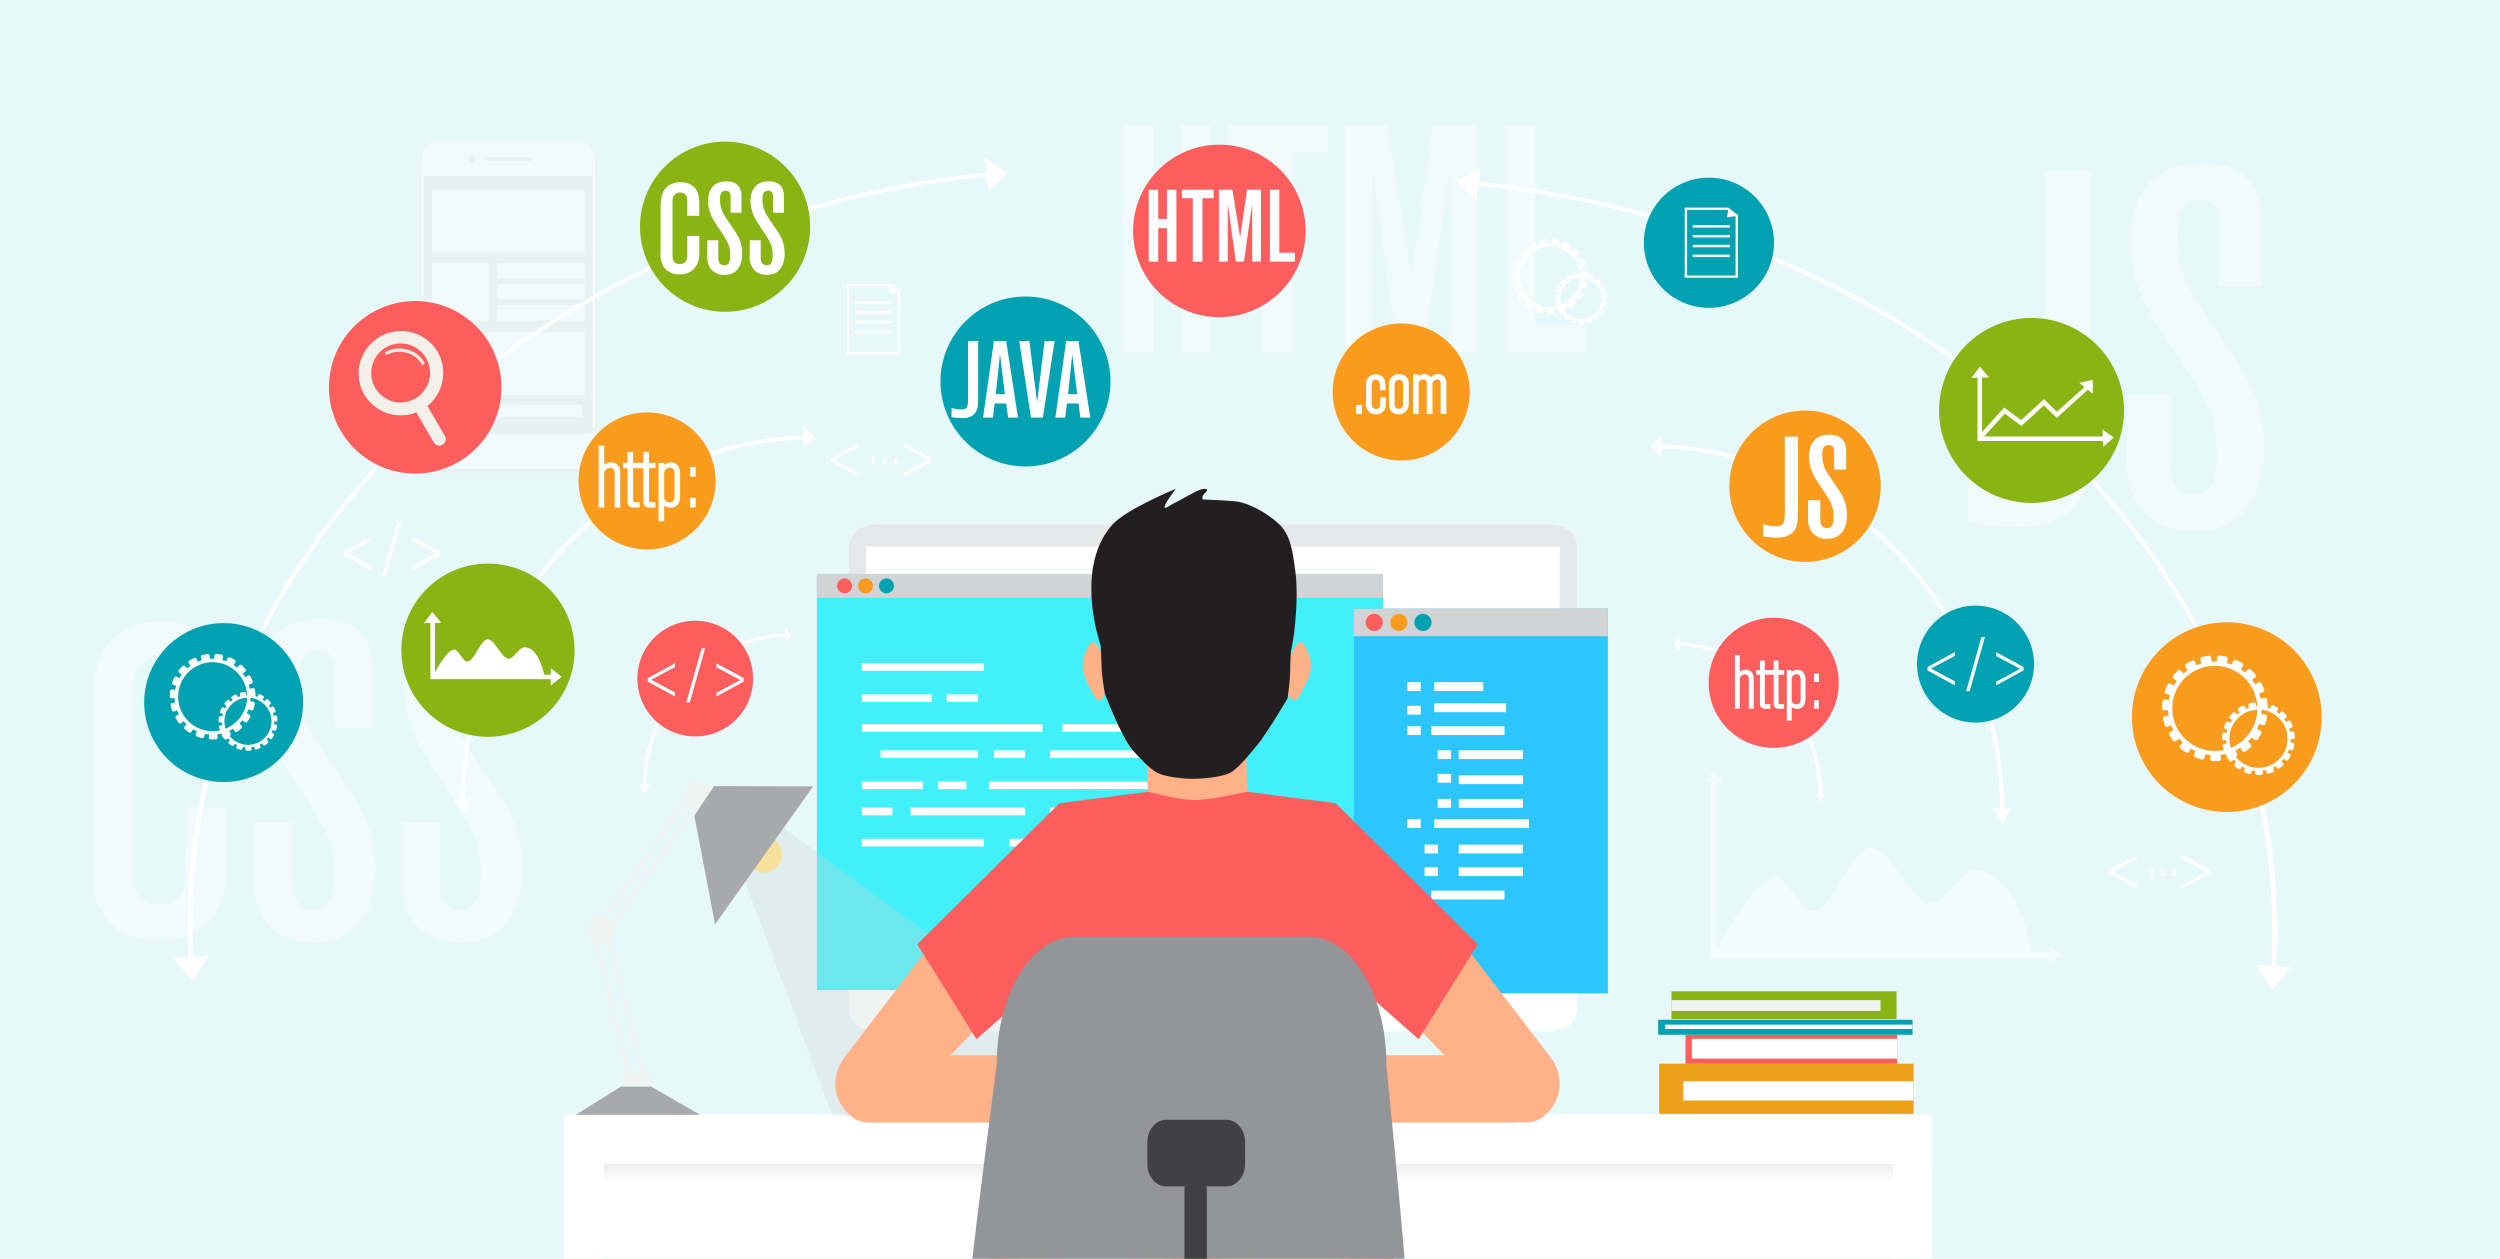 <svg xmlns="http://www.w3.org/2000/svg" xmlns:xlink="http://www.w3.org/1999/xlink" width="715" height="360" viewBox="0 0 715 360">
  <defs>
    <clipPath id="clip-path">
      <rect id="Rectángulo_36462" data-name="Rectángulo 36462" width="637.559" height="323.978" fill="none"/>
    </clipPath>
    <clipPath id="clip-path-3">
      <rect id="Rectángulo_36358" data-name="Rectángulo 36358" width="50.844" height="95.114" fill="none"/>
    </clipPath>
    <clipPath id="clip-path-4">
      <rect id="Rectángulo_36361" data-name="Rectángulo 36361" width="382.271" height="41.182" fill="none"/>
    </clipPath>
    <clipPath id="clip-path-5">
      <rect id="Rectángulo_36360" data-name="Rectángulo 36360" width="382.273" height="41.181" fill="none"/>
    </clipPath>
    <linearGradient id="linear-gradient" x1="-0.572" y1="0.57" x2="-0.563" y2="0.57" gradientUnits="objectBoundingBox">
      <stop offset="0" stop-color="#e6e7e8"/>
      <stop offset="0.118" stop-color="#e6e7e8"/>
      <stop offset="0.518" stop-color="#f3f3f4"/>
      <stop offset="1" stop-color="#fff"/>
    </linearGradient>
    <clipPath id="clip-path-6">
      <rect id="Rectángulo_36362" data-name="Rectángulo 36362" width="208.152" height="131.341" fill="none"/>
    </clipPath>
    <clipPath id="clip-path-7">
      <rect id="Rectángulo_36384" data-name="Rectángulo 36384" width="161.915" height="119.026" fill="none"/>
    </clipPath>
    <clipPath id="clip-path-8">
      <rect id="Rectángulo_36367" data-name="Rectángulo 36367" width="161.915" height="6.843" fill="none"/>
    </clipPath>
    <clipPath id="clip-path-9">
      <rect id="Rectángulo_36408" data-name="Rectángulo 36408" width="72.632" height="110.019" fill="none"/>
    </clipPath>
    <clipPath id="clip-path-10">
      <rect id="Rectángulo_36387" data-name="Rectángulo 36387" width="72.632" height="7.88" fill="none"/>
    </clipPath>
    <clipPath id="clip-path-11">
      <rect id="Rectángulo_36434" data-name="Rectángulo 36434" width="373.765" height="4.82" fill="none"/>
    </clipPath>
    <clipPath id="clip-path-12">
      <rect id="Rectángulo_36437" data-name="Rectángulo 36437" width="122.914" height="82.381" fill="none"/>
    </clipPath>
    <clipPath id="clip-path-13">
      <rect id="Rectángulo_36449" data-name="Rectángulo 36449" width="84.781" height="105.153" fill="none"/>
    </clipPath>
    <clipPath id="clip-path-14">
      <rect id="Rectángulo_36450" data-name="Rectángulo 36450" width="131.94" height="64.767" fill="none"/>
    </clipPath>
    <clipPath id="clip-path-15">
      <rect id="Rectángulo_36451" data-name="Rectángulo 36451" width="123.032" height="92.594" fill="none"/>
    </clipPath>
    <clipPath id="clip-path-16">
      <rect id="Rectángulo_36460" data-name="Rectángulo 36460" width="102.215" height="55.536" fill="none"/>
    </clipPath>
  </defs>
  <g id="Grupo_141331" data-name="Grupo 141331" transform="translate(-705 -393)">
    <rect id="Rectángulo_36022" data-name="Rectángulo 36022" width="715" height="360" transform="translate(705 393)" fill="#e7f8fa"/>
    <g id="Grupo_87866" data-name="Grupo 87866" transform="translate(731.441 429.021)">
      <g id="Grupo_87865" data-name="Grupo 87865" clip-path="url(#clip-path)">
        <path id="Trazado_117238" data-name="Trazado 117238" d="M95.84,17.464H83.391v20.05H98.626V19.6ZM97.948,36.88H84.074V18.1H95.832L95.5,20.25l2.453-.341Z" transform="translate(132.347 27.717)" fill="#fff"/>
        <rect id="Rectángulo_36341" data-name="Rectángulo 36341" width="10.591" height="0.701" transform="translate(218.051 50.202)" fill="#fff"/>
        <rect id="Rectángulo_36342" data-name="Rectángulo 36342" width="10.591" height="0.706" transform="translate(218.051 53.009)" fill="#fff"/>
        <rect id="Rectángulo_36343" data-name="Rectángulo 36343" width="10.591" height="0.709" transform="translate(218.051 55.813)" fill="#fff"/>
        <rect id="Rectángulo_36344" data-name="Rectángulo 36344" width="10.591" height="0.704" transform="translate(218.051 58.623)" fill="#fff"/>
        <path id="Trazado_117239" data-name="Trazado 117239" d="M222.956,85.864v-.986l7.821-4.271v1.074l-6.835,3.637,6.835,3.658v1.138Z" transform="translate(353.846 127.929)" fill="#fff"/>
        <path id="Trazado_117240" data-name="Trazado 117240" d="M231.065,90.1V89.049l6.838-3.658-6.838-3.658V80.616l7.821,4.227v.988Z" transform="translate(366.716 127.942)" fill="#fff"/>
        <rect id="Rectángulo_36345" data-name="Rectángulo 36345" width="0.962" height="1.971" transform="translate(588.529 212.631)" fill="#fff"/>
        <rect id="Rectángulo_36346" data-name="Rectángulo 36346" width="0.962" height="1.971" transform="translate(591.732 212.631)" fill="#fff"/>
        <rect id="Rectángulo_36347" data-name="Rectángulo 36347" width="0.965" height="1.971" transform="translate(594.932 212.631)" fill="#fff"/>
        <g id="Grupo_87864" data-name="Grupo 87864" transform="translate(0 0)">
          <g id="Grupo_87863" data-name="Grupo 87863" clip-path="url(#clip-path)">
            <path id="Trazado_117241" data-name="Trazado 117241" d="M176.191,23.678a.344.344,0,0,0,.235-.1.39.39,0,0,0,.1-.277,8.763,8.763,0,0,0-.083-.9.346.346,0,0,0-.4-.295l-.5.1a6.065,6.065,0,0,0-.181-.665l.484-.166a.371.371,0,0,0,.184-.173.394.394,0,0,0,.01-.287,8.275,8.275,0,0,0-.378-.825.357.357,0,0,0-.484-.15l-.432.254a6.58,6.58,0,0,0-.391-.569l.4-.313a.281.281,0,0,0,.122-.228.358.358,0,0,0-.085-.272,5.481,5.481,0,0,0-.621-.649.346.346,0,0,0-.5.008l-.339.38a6.132,6.132,0,0,0-.543-.414l.279-.424a.333.333,0,0,0,.041-.248.392.392,0,0,0-.166-.241c-.292-.168-.548-.3-.8-.419a.355.355,0,0,0-.473.181l-.194.473a5.465,5.465,0,0,0-.649-.217l.114-.492a.305.305,0,0,0-.031-.251.359.359,0,0,0-.235-.166,6.738,6.738,0,0,0-.9-.14.342.342,0,0,0-.385.321l-.028.5h-.013a6.367,6.367,0,0,0-.678.016l-.044-.5a.337.337,0,0,0-.347-.313l-.049,0a7.02,7.02,0,0,0-.88.16.35.35,0,0,0-.233.168.343.343,0,0,0-.041.259l.142.484c-.217.075-.435.15-.647.235l-.2-.466a.356.356,0,0,0-.479-.155,6.378,6.378,0,0,0-.792.445.371.371,0,0,0-.163.235.305.305,0,0,0,.057.251l.292.417c-.186.129-.365.279-.541.427l-.341-.37a.351.351,0,0,0-.5.005,8.131,8.131,0,0,0-.6.68.333.333,0,0,0-.078.274.314.314,0,0,0,.129.217l.4.295a6.7,6.7,0,0,0-.367.587l-.445-.243a.348.348,0,0,0-.463.168,5.869,5.869,0,0,0-.352.836.375.375,0,0,0,.016.29.309.309,0,0,0,.191.166l.473.145a6.712,6.712,0,0,0-.158.673l-.489-.08a.354.354,0,0,0-.391.305,6.886,6.886,0,0,0-.057.905.339.339,0,0,0,.341.357l.494-.008c.01.222.031.453.065.68l-.484.091a.275.275,0,0,0-.212.127.382.382,0,0,0-.062.29,7.711,7.711,0,0,0,.243.877.349.349,0,0,0,.44.225L162.99,26a5.959,5.959,0,0,0,.29.634l-.427.233a.329.329,0,0,0-.163.2.391.391,0,0,0,.047.285,7.52,7.52,0,0,0,.5.74.356.356,0,0,0,.5.078l.373-.313a5.187,5.187,0,0,0,.481.507l-.334.354a.386.386,0,0,0-.083.246.37.37,0,0,0,.135.254,7.205,7.205,0,0,0,.717.546.351.351,0,0,0,.489-.1l.254-.414a6.241,6.241,0,0,0,.621.326l-.191.442a.291.291,0,0,0-.008.246.354.354,0,0,0,.21.212,7.97,7.97,0,0,0,.859.277.358.358,0,0,0,.435-.243l.106-.473c.212.041.442.072.68.1l-.041.481a.312.312,0,0,0,.088.246.329.329,0,0,0,.259.116c.111.005.23.013.347.013.179,0,.36-.008.559-.016a.432.432,0,0,0,.261-.15.321.321,0,0,0,.067-.233l-.057-.484c.23-.031.466-.072.683-.124l.119.471a.354.354,0,0,0,.445.235,8.145,8.145,0,0,0,.849-.305.377.377,0,0,0,.2-.212.357.357,0,0,0-.01-.254l-.21-.437c.207-.106.409-.217.6-.339l.269.406a.352.352,0,0,0,.492.078c.23-.166.463-.349.714-.569a.373.373,0,0,0,.114-.259.338.338,0,0,0-.091-.243l-.344-.344a4.653,4.653,0,0,0,.458-.525l.391.31a.367.367,0,0,0,.5-.091,8.389,8.389,0,0,0,.479-.761.344.344,0,0,0,.031-.287.317.317,0,0,0-.16-.2l-.442-.225a5.562,5.562,0,0,0,.261-.636l.468.168a.351.351,0,0,0,.437-.246,8.444,8.444,0,0,0,.217-.882.349.349,0,0,0-.072-.277.31.31,0,0,0-.22-.137l-.5-.062a5.458,5.458,0,0,0,.052-.691Zm-1.159-.08a5.915,5.915,0,1,1-5.914-5.911,5.919,5.919,0,0,1,5.914,5.911" transform="translate(256.643 25.703)" fill="#fff"/>
            <path id="Trazado_117242" data-name="Trazado 117242" d="M178.055,23.333a.381.381,0,0,0,.3-.14.461.461,0,0,0,.137-.36c-.021-.435-.065-.874-.127-1.309a.469.469,0,0,0-.541-.4l-.758.147c-.07-.334-.168-.675-.279-1.04l.73-.261a.392.392,0,0,0,.248-.23.514.514,0,0,0,.016-.378,10.452,10.452,0,0,0-.551-1.2.477.477,0,0,0-.422-.266.419.419,0,0,0-.215.062l-.673.391a10.248,10.248,0,0,0-.608-.89l.616-.486a.408.408,0,0,0,.163-.3.49.49,0,0,0-.114-.36,9.665,9.665,0,0,0-.908-.957.475.475,0,0,0-.662.013l-.515.6a9.353,9.353,0,0,0-.874-.652l.437-.66a.424.424,0,0,0,.057-.326.469.469,0,0,0-.233-.316,9.357,9.357,0,0,0-1.159-.608.463.463,0,0,0-.626.23l-.295.727a9.054,9.054,0,0,0-1.035-.336l.191-.761a.438.438,0,0,0-.049-.331.484.484,0,0,0-.321-.228,9.891,9.891,0,0,0-1.3-.191.468.468,0,0,0-.523.417l-.039.784-.062,0a8.756,8.756,0,0,0-1.024.026l-.065-.784a.45.45,0,0,0-.53-.406,10.528,10.528,0,0,0-1.288.23.5.5,0,0,0-.31.233.412.412,0,0,0-.044.339l.212.753a9.894,9.894,0,0,0-1.017.365l-.318-.717a.468.468,0,0,0-.634-.2,11.089,11.089,0,0,0-1.143.639.465.465,0,0,0-.222.318.417.417,0,0,0,.075.331l.445.642a9.8,9.8,0,0,0-.846.678l-.525-.572a.483.483,0,0,0-.67,0c-.285.282-.564.6-.885.991a.536.536,0,0,0-.1.365.419.419,0,0,0,.178.292l.621.46a9.657,9.657,0,0,0-.582.918l-.68-.373a.473.473,0,0,0-.621.228,9.791,9.791,0,0,0-.512,1.208.473.473,0,0,0,.023.393.4.4,0,0,0,.259.215l.73.228a8.949,8.949,0,0,0-.248,1.056l-.761-.124a.464.464,0,0,0-.52.417,9.809,9.809,0,0,0-.085,1.309.455.455,0,0,0,.46.479l.763-.021a8.134,8.134,0,0,0,.1,1.081l-.758.132a.416.416,0,0,0-.274.173.52.52,0,0,0-.083.383,12.4,12.4,0,0,0,.349,1.27.468.468,0,0,0,.592.305l.706-.266c.14.352.287.675.448.986l-.657.365a.411.411,0,0,0-.212.272.481.481,0,0,0,.052.375c.238.388.484.753.737,1.087a.471.471,0,0,0,.66.1l.582-.473a9.544,9.544,0,0,0,.748.786l-.5.546a.436.436,0,0,0-.124.326.538.538,0,0,0,.181.344,10.933,10.933,0,0,0,1.053.789.473.473,0,0,0,.649-.122l.391-.639c.323.191.649.36.965.507l-.3.68a.418.418,0,0,0-.008.331.541.541,0,0,0,.282.285,12.668,12.668,0,0,0,1.252.406.473.473,0,0,0,.577-.331l.155-.732a8.5,8.5,0,0,0,1.081.158l-.065.748a.444.444,0,0,0,.122.323.471.471,0,0,0,.341.16c.166,0,.336.013.5.013.266,0,.538-.013.81-.028a.542.542,0,0,0,.354-.186.425.425,0,0,0,.088-.321l-.085-.737a9.864,9.864,0,0,0,1.074-.2l.181.724a.472.472,0,0,0,.6.313A12.4,12.4,0,0,0,172,33.122a.579.579,0,0,0,.272-.285.4.4,0,0,0-.018-.336l-.323-.678a8.119,8.119,0,0,0,.949-.541l.419.631a.469.469,0,0,0,.655.106,9.394,9.394,0,0,0,1.022-.828.474.474,0,0,0,.163-.347.433.433,0,0,0-.119-.318l-.53-.541a6.645,6.645,0,0,0,.724-.815l.6.471a.478.478,0,0,0,.657-.114,12.434,12.434,0,0,0,.7-1.112.5.5,0,0,0,.039-.393.424.424,0,0,0-.22-.254l-.667-.341a10.337,10.337,0,0,0,.409-1l.724.254a.472.472,0,0,0,.582-.329,11.282,11.282,0,0,0,.31-1.275.523.523,0,0,0-.093-.383.489.489,0,0,0-.295-.181l-.761-.093a8.655,8.655,0,0,0,.075-1.084Zm-1.658-.078a8.66,8.66,0,1,1-8.661-8.656,8.672,8.672,0,0,1,8.661,8.656" transform="translate(249.139 19.866)" fill="#fff"/>
            <path id="Trazado_117243" data-name="Trazado 117243" d="M81.616,40.333v-.986l7.821-4.271V36.15L82.6,39.787l6.835,3.658v1.138Z" transform="translate(129.531 55.668)" fill="#fff"/>
            <path id="Trazado_117244" data-name="Trazado 117244" d="M89.726,44.571V43.518l6.835-3.658L89.726,36.2V35.084l7.821,4.227V40.3Z" transform="translate(142.4 55.681)" fill="#fff"/>
            <rect id="Rectángulo_36348" data-name="Rectángulo 36348" width="0.962" height="1.971" transform="translate(222.876 94.839)" fill="#fff"/>
            <rect id="Rectángulo_36349" data-name="Rectángulo 36349" width="0.965" height="1.971" transform="translate(226.076 94.839)" fill="#fff"/>
            <rect id="Rectángulo_36350" data-name="Rectángulo 36350" width="0.962" height="1.971" transform="translate(229.276 94.839)" fill="#fff"/>
            <g id="Grupo_87824" data-name="Grupo 87824" transform="translate(93.514 3.922)" opacity="0.4">
              <g id="Grupo_87823" data-name="Grupo 87823">
                <g id="Grupo_87822" data-name="Grupo 87822" clip-path="url(#clip-path-3)">
                  <path id="Trazado_117245" data-name="Trazado 117245" d="M51.034,38.286A3.135,3.135,0,1,1,47.9,35.065a3.177,3.177,0,0,1,3.136,3.221" transform="translate(-22.467 51.728)" fill="#d1d3d4"/>
                  <path id="Trazado_117246" data-name="Trazado 117246" d="M80.5,96.624h-38a6.378,6.378,0,0,1-6.359-6.362V7.878a6.38,6.38,0,0,1,6.359-6.362h38a6.38,6.38,0,0,1,6.359,6.362V90.263A6.378,6.378,0,0,1,80.5,96.624" transform="translate(-36.146 -1.516)" fill="#fff"/>
                  <path id="Trazado_117247" data-name="Trazado 117247" d="M81.095,94.8H43.036a6.365,6.365,0,0,1-6.346-6.346V6.522a6.328,6.328,0,0,1,1.845-4.463,6.361,6.361,0,0,0-2.388,4.957V89.4a6.378,6.378,0,0,0,6.359,6.362h38a6.374,6.374,0,0,0,5.7-3.568A6.34,6.34,0,0,1,81.095,94.8" transform="translate(-36.146 -0.654)" fill="#e6e7e8"/>
                  <path id="Trazado_117248" data-name="Trazado 117248" d="M41.559,94.8H79.618a6.365,6.365,0,0,0,6.346-6.346V6.525a6.328,6.328,0,0,0-1.845-4.463,6.361,6.361,0,0,1,2.388,4.957V89.4a6.378,6.378,0,0,1-6.359,6.362h-38a6.374,6.374,0,0,1-5.7-3.568A6.34,6.34,0,0,0,41.559,94.8" transform="translate(-35.665 -0.649)" fill="#e6e7e8"/>
                  <path id="Trazado_117249" data-name="Trazado 117249" d="M43.7,4.344a1.074,1.074,0,1,1-1.074-1.1,1.087,1.087,0,0,1,1.074,1.1" transform="translate(-27.56 1.223)" fill="#e6e7e8"/>
                  <path id="Trazado_117250" data-name="Trazado 117250" d="M83.837,79.313H37.774a1.186,1.186,0,0,1-1.187-1.187V6.709a1.187,1.187,0,0,1,1.187-1.187H83.837a1.189,1.189,0,0,1,1.187,1.187V78.125a1.187,1.187,0,0,1-1.187,1.187" transform="translate(-35.448 4.842)" fill="#e6e7e8"/>
                  <path id="Trazado_117251" data-name="Trazado 117251" d="M56,4.524H44.033a.53.53,0,0,1,0-1.061H56a.53.53,0,1,1,0,1.061" transform="translate(-24.468 1.574)" fill="#e6e7e8"/>
                  <rect id="Rectángulo_36351" data-name="Rectángulo 36351" width="43.708" height="18.019" transform="translate(3.566 14.288)" fill="#fff"/>
                  <rect id="Rectángulo_36352" data-name="Rectángulo 36352" width="43.708" height="18.019" transform="translate(3.566 55.032)" fill="#fff"/>
                  <rect id="Rectángulo_36353" data-name="Rectángulo 36353" width="16.469" height="16.469" transform="translate(3.566 35.264)" fill="#fff"/>
                  <rect id="Rectángulo_36354" data-name="Rectángulo 36354" width="24.973" height="4.434" transform="translate(22.302 35.262)" fill="#fff"/>
                  <rect id="Rectángulo_36355" data-name="Rectángulo 36355" width="24.973" height="4.434" transform="translate(22.302 41.282)" fill="#fff"/>
                  <rect id="Rectángulo_36356" data-name="Rectángulo 36356" width="24.973" height="4.434" transform="translate(22.302 47.299)" fill="#fff"/>
                  <rect id="Rectángulo_36357" data-name="Rectángulo 36357" width="42.863" height="3.443" transform="translate(3.566 75.804)" fill="#fff"/>
                </g>
              </g>
            </g>
            <g id="Grupo_87829" data-name="Grupo 87829" transform="translate(135.018 282.699)" style="mix-blend-mode: multiply;isolation: isolate">
              <g id="Grupo_87828" data-name="Grupo 87828">
                <g id="Grupo_87827" data-name="Grupo 87827" clip-path="url(#clip-path-4)">
                  <g id="Grupo_87826" data-name="Grupo 87826" transform="translate(-0.001 0)">
                    <g id="Grupo_87825" data-name="Grupo 87825" clip-path="url(#clip-path-5)">
                      <rect id="Rectángulo_36359" data-name="Rectángulo 36359" width="304.25" height="294.481" transform="translate(-20.574 19.757) rotate(-43.839)" fill="url(#linear-gradient)"/>
                    </g>
                  </g>
                </g>
              </g>
            </g>
            <path id="Trazado_117252" data-name="Trazado 117252" d="M118.242,97.781h39.683l3.309,30.4h-46.3Z" transform="translate(182.41 155.185)" fill="#fff"/>
            <path id="Trazado_117253" data-name="Trazado 117253" d="M185.406,110.648c0,1.1-1.782,1.995-3.987,1.995H113.131c-2.2,0-3.987-.893-3.987-1.995v-.53c0-1.1,1.785-1.992,3.987-1.992h68.288c2.2,0,3.987.89,3.987,1.992Z" transform="translate(173.219 171.603)" fill="#fff"/>
            <path id="Trazado_117254" data-name="Trazado 117254" d="M83.654,92.8v12.082c0,4.644,3.764,6.755,8.411,6.755H283.391c4.644,0,8.413-2.111,8.413-6.755V92.8Z" transform="translate(132.764 147.278)" fill="#fff"/>
            <g id="Grupo_87832" data-name="Grupo 87832" transform="translate(216.419 113.97)" style="mix-blend-mode: multiply;isolation: isolate">
              <g id="Grupo_87831" data-name="Grupo 87831">
                <g id="Grupo_87830" data-name="Grupo 87830" clip-path="url(#clip-path-6)">
                  <path id="Trazado_117255" data-name="Trazado 117255" d="M291.805,175.394V50.809c0-4.644-3.769-6.755-8.416-6.755H92.066c-4.646,0-8.411,2.111-8.411,6.755V175.394Z" transform="translate(-83.653 -44.054)" fill="#e6e7e8"/>
                </g>
              </g>
            </g>
            <rect id="Rectángulo_36363" data-name="Rectángulo 36363" width="198.247" height="118.754" transform="translate(221.37 120.311)" fill="#fff"/>
            <rect id="Rectángulo_36364" data-name="Rectángulo 36364" width="198.247" height="11" transform="translate(221.37 120.311)" fill="#fff"/>
            <g id="Grupo_87838" data-name="Grupo 87838" transform="translate(207.186 128.119)" style="mix-blend-mode: multiply;isolation: isolate">
              <g id="Grupo_87837" data-name="Grupo 87837">
                <g id="Grupo_87836" data-name="Grupo 87836" clip-path="url(#clip-path-7)">
                  <rect id="Rectángulo_36365" data-name="Rectángulo 36365" width="161.914" height="119.026" transform="translate(0.001 0.001)" fill="#41f0f9"/>
                  <g id="Grupo_87835" data-name="Grupo 87835" style="mix-blend-mode: multiply;isolation: isolate">
                    <g id="Grupo_87834" data-name="Grupo 87834">
                      <g id="Grupo_87833" data-name="Grupo 87833" clip-path="url(#clip-path-8)">
                        <rect id="Rectángulo_36366" data-name="Rectángulo 36366" width="161.914" height="6.843" transform="translate(0.001 0.001)" fill="#d1d3d4"/>
                      </g>
                    </g>
                  </g>
                  <path id="Trazado_117256" data-name="Trazado 117256" d="M86.587,52.156a2.13,2.13,0,1,1-2.127-2.134,2.128,2.128,0,0,1,2.127,2.134" transform="translate(-76.53 -48.731)" fill="#fc5e5e"/>
                  <path id="Trazado_117257" data-name="Trazado 117257" d="M88.9,52.156a2.132,2.132,0,1,1-2.127-2.134A2.127,2.127,0,0,1,88.9,52.156" transform="translate(-72.857 -48.731)" fill="#f99c1d"/>
                  <path id="Trazado_117258" data-name="Trazado 117258" d="M91.218,52.156a2.13,2.13,0,1,1-2.132-2.134,2.131,2.131,0,0,1,2.132,2.134" transform="translate(-69.18 -48.731)" fill="#00a2b1"/>
                  <rect id="Rectángulo_36368" data-name="Rectángulo 36368" width="34.91" height="2.191" transform="translate(12.875 25.524)" fill="#fff"/>
                  <rect id="Rectángulo_36369" data-name="Rectángulo 36369" width="19.949" height="2.191" transform="translate(12.875 34.434)" fill="#fff"/>
                  <rect id="Rectángulo_36370" data-name="Rectángulo 36370" width="8.91" height="2.191" transform="translate(37.095 34.434)" fill="#fff"/>
                  <rect id="Rectángulo_36371" data-name="Rectángulo 36371" width="51.651" height="2.189" transform="translate(12.877 42.987)" fill="#fff"/>
                  <rect id="Rectángulo_36372" data-name="Rectángulo 36372" width="23.871" height="2.189" transform="translate(70.225 42.987)" fill="#fff"/>
                  <rect id="Rectángulo_36373" data-name="Rectángulo 36373" width="27.788" height="2.189" transform="translate(18.217 50.469)" fill="#fff"/>
                  <rect id="Rectángulo_36374" data-name="Rectángulo 36374" width="8.907" height="2.189" transform="translate(50.635 50.469)" fill="#fff"/>
                  <rect id="Rectángulo_36375" data-name="Rectángulo 36375" width="34.91" height="2.189" transform="translate(66.667 50.469)" fill="#fff"/>
                  <rect id="Rectángulo_36376" data-name="Rectángulo 36376" width="17.455" height="2.189" transform="translate(12.875 59.374)" fill="#fff"/>
                  <rect id="Rectángulo_36377" data-name="Rectángulo 36377" width="8.193" height="2.189" transform="translate(34.603 59.374)" fill="#fff"/>
                  <rect id="Rectángulo_36378" data-name="Rectángulo 36378" width="52.373" height="2.189" transform="translate(49.205 59.374)" fill="#fff"/>
                  <rect id="Rectángulo_36379" data-name="Rectángulo 36379" width="8.729" height="2.196" transform="translate(12.875 66.848)" fill="#fff"/>
                  <rect id="Rectángulo_36380" data-name="Rectángulo 36380" width="32.77" height="2.196" transform="translate(26.772 66.848)" fill="#fff"/>
                  <rect id="Rectángulo_36381" data-name="Rectángulo 36381" width="42.744" height="2.196" transform="translate(66.667 66.848)" fill="#fff"/>
                  <rect id="Rectángulo_36382" data-name="Rectángulo 36382" width="34.91" height="2.194" transform="translate(12.875 75.758)" fill="#fff"/>
                  <rect id="Rectángulo_36383" data-name="Rectángulo 36383" width="50.758" height="2.194" transform="translate(55.09 75.758)" fill="#fff"/>
                </g>
              </g>
            </g>
            <g id="Grupo_87844" data-name="Grupo 87844" transform="translate(360.777 138.05)" style="mix-blend-mode: multiply;isolation: isolate">
              <g id="Grupo_87843" data-name="Grupo 87843">
                <g id="Grupo_87842" data-name="Grupo 87842" clip-path="url(#clip-path-9)">
                  <rect id="Rectángulo_36385" data-name="Rectángulo 36385" width="72.632" height="110.018" transform="translate(0 0.001)" fill="#2bc6fc"/>
                  <g id="Grupo_87841" data-name="Grupo 87841" style="mix-blend-mode: multiply;isolation: isolate">
                    <g id="Grupo_87840" data-name="Grupo 87840">
                      <g id="Grupo_87839" data-name="Grupo 87839" clip-path="url(#clip-path-10)">
                        <rect id="Rectángulo_36386" data-name="Rectángulo 36386" width="72.632" height="7.88" transform="translate(0 0.001)" fill="#d1d3d4"/>
                      </g>
                    </g>
                  </g>
                  <path id="Trazado_117259" data-name="Trazado 117259" d="M148.375,56.389a2.447,2.447,0,1,1-2.455-2.45,2.452,2.452,0,0,1,2.455,2.45" transform="translate(-133.064 -52.446)" fill="#f99c1d"/>
                  <path id="Trazado_117260" data-name="Trazado 117260" d="M151.042,56.389a2.451,2.451,0,1,1-2.447-2.45,2.446,2.446,0,0,1,2.447,2.45" transform="translate(-128.843 -52.446)" fill="#00a2b1"/>
                  <path id="Trazado_117261" data-name="Trazado 117261" d="M145.654,56.389a2.451,2.451,0,1,1-2.447-2.45,2.451,2.451,0,0,1,2.447,2.45" transform="translate(-137.394 -52.446)" fill="#fc5e5e"/>
                  <rect id="Rectángulo_36388" data-name="Rectángulo 36388" width="3.829" height="2.522" transform="translate(15.287 21.033)" fill="#fff"/>
                  <rect id="Rectángulo_36389" data-name="Rectángulo 36389" width="3.829" height="2.522" transform="translate(15.287 27.783)" fill="#fff"/>
                  <rect id="Rectángulo_36390" data-name="Rectángulo 36390" width="3.829" height="2.522" transform="translate(15.287 33.638)" fill="#fff"/>
                  <rect id="Rectángulo_36391" data-name="Rectángulo 36391" width="3.829" height="2.522" transform="translate(15.287 60.227)" fill="#fff"/>
                  <rect id="Rectángulo_36392" data-name="Rectángulo 36392" width="3.829" height="2.517" transform="translate(15.287 80.647)" fill="#fff"/>
                  <rect id="Rectángulo_36393" data-name="Rectángulo 36393" width="3.834" height="2.517" transform="translate(23.946 40.498)" fill="#fff"/>
                  <rect id="Rectángulo_36394" data-name="Rectángulo 36394" width="3.834" height="2.517" transform="translate(23.946 47.248)" fill="#fff"/>
                  <rect id="Rectángulo_36395" data-name="Rectángulo 36395" width="3.826" height="2.517" transform="translate(20.215 67.494)" fill="#fff"/>
                  <rect id="Rectángulo_36396" data-name="Rectángulo 36396" width="3.826" height="2.522" transform="translate(20.215 73.978)" fill="#fff"/>
                  <rect id="Rectángulo_36397" data-name="Rectángulo 36397" width="3.834" height="2.517" transform="translate(23.946 54.43)" fill="#fff"/>
                  <rect id="Rectángulo_36398" data-name="Rectángulo 36398" width="14.035" height="2.522" transform="translate(22.952 21.033)" fill="#fff"/>
                  <rect id="Rectángulo_36399" data-name="Rectángulo 36399" width="20.588" height="2.522" transform="translate(22.95 27.097)" fill="#fff"/>
                  <rect id="Rectángulo_36400" data-name="Rectángulo 36400" width="27.115" height="2.522" transform="translate(22.952 60.227)" fill="#fff"/>
                  <rect id="Rectángulo_36401" data-name="Rectángulo 36401" width="20.937" height="2.522" transform="translate(22.132 33.638)" fill="#fff"/>
                  <rect id="Rectángulo_36402" data-name="Rectángulo 36402" width="20.937" height="2.517" transform="translate(22.132 80.647)" fill="#fff"/>
                  <rect id="Rectángulo_36403" data-name="Rectángulo 36403" width="18.371" height="2.517" transform="translate(29.974 40.498)" fill="#fff"/>
                  <rect id="Rectángulo_36404" data-name="Rectángulo 36404" width="18.371" height="2.517" transform="translate(29.974 47.68)" fill="#fff"/>
                  <rect id="Rectángulo_36405" data-name="Rectángulo 36405" width="18.371" height="2.517" transform="translate(29.974 54.43)" fill="#fff"/>
                  <rect id="Rectángulo_36406" data-name="Rectángulo 36406" width="18.371" height="2.517" transform="translate(29.974 67.494)" fill="#fff"/>
                  <rect id="Rectángulo_36407" data-name="Rectángulo 36407" width="18.371" height="2.522" transform="translate(29.974 73.978)" fill="#fff"/>
                </g>
              </g>
            </g>
            <rect id="Rectángulo_36409" data-name="Rectángulo 36409" width="391.043" height="14.381" transform="translate(135.019 282.699)" fill="#fff"/>
            <g id="Grupo_87847" data-name="Grupo 87847" transform="translate(143.524 296.905)" style="mix-blend-mode: multiply;isolation: isolate">
              <g id="Grupo_87846" data-name="Grupo 87846">
                <g id="Grupo_87845" data-name="Grupo 87845" clip-path="url(#clip-path-11)">
                  <rect id="Rectángulo_36410" data-name="Rectángulo 36410" width="373.764" height="0.22" transform="translate(0.001 4.602)" fill="#fff"/>
                  <rect id="Rectángulo_36411" data-name="Rectángulo 36411" width="373.764" height="0.22" transform="translate(0.001 4.382)" fill="#fefefe"/>
                  <path id="Trazado_117262" data-name="Trazado 117262" d="M55.478,116.373H429.241l-4.677.223H55.478Z" transform="translate(-55.478 -112.214)" fill="#fdfdfd"/>
                  <rect id="Rectángulo_36412" data-name="Rectángulo 36412" width="373.764" height="0.217" transform="translate(0.001 3.942)" fill="#fcfcfc"/>
                  <rect id="Rectángulo_36413" data-name="Rectángulo 36413" width="373.764" height="0.225" transform="translate(0.001 3.717)" fill="#fbfbfb"/>
                  <rect id="Rectángulo_36414" data-name="Rectángulo 36414" width="373.764" height="0.215" transform="translate(0.001 3.502)" fill="#fafafa"/>
                  <rect id="Rectángulo_36415" data-name="Rectángulo 36415" width="373.764" height="0.22" transform="translate(0.001 3.282)" fill="#f9f9f9"/>
                  <rect id="Rectángulo_36416" data-name="Rectángulo 36416" width="373.764" height="0.222" transform="translate(0.001 3.06)" fill="#f7f7f7"/>
                  <rect id="Rectángulo_36417" data-name="Rectángulo 36417" width="373.764" height="0.22" transform="translate(0.001 2.84)" fill="#f6f6f6"/>
                  <rect id="Rectángulo_36418" data-name="Rectángulo 36418" width="373.764" height="0.222" transform="translate(0.001 2.617)" fill="#f5f5f5"/>
                  <rect id="Rectángulo_36419" data-name="Rectángulo 36419" width="373.764" height="0.217" transform="translate(0.001 2.4)" fill="#f4f4f4"/>
                  <rect id="Rectángulo_36420" data-name="Rectángulo 36420" width="373.764" height="0.222" transform="translate(0.001 2.178)" fill="#f3f3f3"/>
                  <rect id="Rectángulo_36421" data-name="Rectángulo 36421" width="373.764" height="0.222" transform="translate(0.001 1.955)" fill="#f2f2f2"/>
                  <rect id="Rectángulo_36422" data-name="Rectángulo 36422" width="373.764" height="0.16" transform="translate(0.001 1.795)" fill="#f2f2f2"/>
                  <rect id="Rectángulo_36423" data-name="Rectángulo 36423" width="373.764" height="0.163" transform="translate(0.001 1.629)" fill="#f1f1f1"/>
                  <rect id="Rectángulo_36424" data-name="Rectángulo 36424" width="373.764" height="0.16" transform="translate(0.001 1.469)" fill="#f0f0f0"/>
                  <rect id="Rectángulo_36425" data-name="Rectángulo 36425" width="373.764" height="0.166" transform="translate(0.001 1.301)" fill="#efefef"/>
                  <rect id="Rectángulo_36426" data-name="Rectángulo 36426" width="373.764" height="0.158" transform="translate(0.001 1.143)" fill="#eee"/>
                  <rect id="Rectángulo_36427" data-name="Rectángulo 36427" width="373.764" height="0.163" transform="translate(0.001 0.977)" fill="#ededed"/>
                  <rect id="Rectángulo_36428" data-name="Rectángulo 36428" width="373.764" height="0.16" transform="translate(0.001 0.817)" fill="#ebeced"/>
                  <rect id="Rectángulo_36429" data-name="Rectángulo 36429" width="373.764" height="0.16" transform="translate(0.001 0.654)" fill="#eaebec"/>
                  <rect id="Rectángulo_36430" data-name="Rectángulo 36430" width="373.764" height="0.16" transform="translate(0.001 0.493)" fill="#e9eaeb"/>
                  <rect id="Rectángulo_36431" data-name="Rectángulo 36431" width="373.764" height="0.166" transform="translate(0.001 0.325)" fill="#e8e9ea"/>
                  <rect id="Rectángulo_36432" data-name="Rectángulo 36432" width="373.764" height="0.163" transform="translate(0.001 0.162)" fill="#e7e8e9"/>
                  <rect id="Rectángulo_36433" data-name="Rectángulo 36433" width="373.764" height="0.16" transform="translate(0.001 -0.001)" fill="#e6e7e8"/>
                  <path id="Trazado_117263" data-name="Trazado 117263" d="M424.563,114.765h0Z" transform="translate(-55.479 -114.766)" fill="#e6e7e8"/>
                </g>
              </g>
            </g>
            <rect id="Rectángulo_36435" data-name="Rectángulo 36435" width="11.109" height="40.133" transform="translate(135.019 283.747)" fill="#fff"/>
            <rect id="Rectángulo_36436" data-name="Rectángulo 36436" width="11.111" height="40.231" transform="translate(514.95 283.747)" fill="#fff"/>
            <g id="Grupo_87850" data-name="Grupo 87850" transform="translate(186.668 200.76)" opacity="0.3" style="mix-blend-mode: multiply;isolation: isolate">
              <g id="Grupo_87849" data-name="Grupo 87849">
                <g id="Grupo_87848" data-name="Grupo 87848" clip-path="url(#clip-path-12)">
                  <path id="Trazado_117264" data-name="Trazado 117264" d="M83.136,77.6,72.154,93.051l24.97,66.933,97.944-.442Z" transform="translate(-72.155 -77.601)" fill="#d1d3d4"/>
                </g>
              </g>
            </g>
            <path id="Trazado_117265" data-name="Trazado 117265" d="M82.695,84.024a5.277,5.277,0,1,1-5.272-5.552,5.418,5.418,0,0,1,5.272,5.552" transform="translate(114.515 124.54)" fill="#f6e19c"/>
            <path id="Trazado_117266" data-name="Trazado 117266" d="M66.961,161.278l.861-.22-11.7-45.644L85.386,73.38l-.727-.507-29.5,42.368Z" transform="translate(87.549 115.655)" fill="#f1f2f2"/>
            <path id="Trazado_117267" data-name="Trazado 117267" d="M68.475,160.918l.861-.22L57.645,115.055,86.5,73.607l-.73-.507L56.683,114.881Z" transform="translate(89.959 116.015)" fill="#f1f2f2"/>
            <path id="Trazado_117268" data-name="Trazado 117268" d="M71.759,72.978l28.82.1L72.561,112.511,66.484,80.734Z" transform="translate(105.515 115.821)" fill="#a7a9ac"/>
            <path id="Trazado_117269" data-name="Trazado 117269" d="M74.394,73.828l-5.65,8.493-3.6-5.084,2.905-4.807Z" transform="translate(103.386 114.952)" fill="#f1f2f2"/>
            <path id="Trazado_117270" data-name="Trazado 117270" d="M66.432,106.175H74.84L88.97,114.3H53.437Z" transform="translate(84.808 168.507)" fill="#a7a9ac"/>
            <rect id="Rectángulo_36438" data-name="Rectángulo 36438" width="7.386" height="3.837" transform="translate(151.848 270.845)" fill="#f1f2f2"/>
            <path id="Trazado_117271" data-name="Trazado 117271" d="M62.468,91.461a3.827,3.827,0,1,1-3.824-4.031,3.929,3.929,0,0,1,3.824,4.031" transform="translate(87.012 138.757)" fill="#f1f2f2"/>
            <rect id="Rectángulo_36439" data-name="Rectángulo 36439" width="64.364" height="7.942" transform="translate(451.601 247.497)" fill="#89b414"/>
            <rect id="Rectángulo_36440" data-name="Rectángulo 36440" width="59.795" height="3.079" transform="translate(451.601 250.011)" fill="#f1f2f2"/>
            <rect id="Rectángulo_36441" data-name="Rectángulo 36441" width="72.764" height="14.358" transform="translate(448.08 268.193)" fill="#eda11b"/>
            <rect id="Rectángulo_36442" data-name="Rectángulo 36442" width="65.849" height="5.469" transform="translate(454.992 273.246)" fill="#fff"/>
            <rect id="Rectángulo_36443" data-name="Rectángulo 36443" width="60.527" height="8.276" transform="translate(455.621 259.917)" fill="#fc5e5e"/>
            <rect id="Rectángulo_36444" data-name="Rectángulo 36444" width="58.721" height="5.65" transform="translate(457.424 261.084)" fill="#fff"/>
            <rect id="Rectángulo_36445" data-name="Rectángulo 36445" width="72.756" height="4.282" transform="translate(447.8 255.636)" fill="#00a2b1"/>
            <rect id="Rectángulo_36446" data-name="Rectángulo 36446" width="70.728" height="1.237" transform="translate(449.829 257.025)" fill="#fff"/>
            <path id="Trazado_117272" data-name="Trazado 117272" d="M172.539,70.36c-.869-1.537-2.921,1.7-3.919,4.274-.523-.911-2.592-13.4-2.874-18.821-5.7-6.16-13.034-6.949-22.257-6.949-10.115,0-21.405,1.547-27.247,6.558-.326,6.654-1,18.063-.991,18.686-.993-2.476-2.732-5.228-3.573-3.749-1.472,2.561-3.493,6.03-1.154,10.762s3.073,6.8,4.69,5.019a3.282,3.282,0,0,0,.624-1.268s4.76,12.364,7.787,15.908c2.036,2.383,8.354,7.184,8.354,7.184.543,5.6.828,12.9.3,14.537-1.12,3.451-9.474,21.465-9.474,21.465,35.57,1.009,35.639.176,39.786,1.568,3.715,1.242-8.941-18.937-10.234-22.068-.678-1.645-.818-10.058-.642-16.063,0,0,5.746-5.585,7.828-8.066,2.561-3.061,8.545-13.179,8.545-13.179.122-.323.261-.616.383-.947a2.684,2.684,0,0,0,.512.929c1.625,1.785,2.346-.277,4.7-5.019s.331-8.2-1.143-10.762" transform="translate(173.716 77.55)" fill="#ffb288"/>
            <path id="Trazado_117273" data-name="Trazado 117273" d="M84.221,125.822s-6.015,8.625,2.315,16.073c4.266,3.816,11.166.634,11.166.634l26.812-27.751L112.428,89Z" transform="translate(130.332 141.246)" fill="#ffb288"/>
            <path id="Trazado_117274" data-name="Trazado 117274" d="M117.866,103.625l-1.371-34.418,28.582.326,1.094,34.092Z" transform="translate(184.885 109.836)" fill="#ffb288"/>
            <path id="Trazado_117275" data-name="Trazado 117275" d="M186.12,125.822s6.012,8.625-2.315,16.073c-4.274,3.816-11.166.634-11.166.634l-26.818-27.751L157.905,89Z" transform="translate(231.428 141.246)" fill="#ffb288"/>
            <path id="Trazado_117276" data-name="Trazado 117276" d="M251.5,117.243,210.865,76.905,185.4,73.6s-10.092,2.378-14.873,2.378c-4.8,0-13.248-2.378-13.248-2.378l-25.441,3.306L91.18,117.243l16.938,27.149,13.737-12.141-9.986,74.831s40.275-.334,58.481.07v.021c.316,0,.655-.01.986-.01s.66.008.978.01v-.021c18.226-.4,55.18.021,55.18.021l-6.659-74.921,13.732,12.141Z" transform="translate(144.709 116.806)" fill="#fc5e5e"/>
            <rect id="Rectángulo_36447" data-name="Rectángulo 36447" width="46.748" height="19.245" transform="translate(222.338 265.78)" fill="#ffb288"/>
            <rect id="Rectángulo_36448" data-name="Rectángulo 36448" width="46.743" height="19.245" transform="translate(360.883 265.78)" fill="#ffb288"/>
            <path id="Trazado_117277" data-name="Trazado 117277" d="M168.65,62.747c-.67-4.61-1.182-9.52-4.732-12.734s-8.812-6.069-12.651-6.367-9.024-.492-9.024-.492-.383-.913.859-2.018c1.257-1.1-.373-1.6-3.257,0s-6.716,3.606-6.716,3.606-2.111,1.609-1.728.305,3.169-4.928,3.169-4.928-14.149,5.829-18.04,10.141c-9.316,10.325-5.823,27.369-3.407,34.793,0,0,.217,5.275.279,7.042.057,1.679.9,6.659.9,6.659s4.76,12.361,7.787,15.905c1.855,2.168,5.12,5.655,7.347,6.75,2.31,1.131,7.6,1.669,10.134,1.656,2.654-.016,8.24-.492,10.615-1.78,2.458-1.325,5.743-5.585,7.826-8.066,2.561-3.061,8.545-13.179,8.545-13.179s.74-5.523.722-7.378c-.013-1.555.22-6.178.22-6.178.352-.7,2.636-13.758,1.156-23.739" transform="translate(175.256 63.667)" fill="#231f20"/>
            <path id="Trazado_117278" data-name="Trazado 117278" d="M220.872,181.742c-1.012-13.062-5.218-55.8-5.218-55.8,0-20.06-10.009-36.322-22.35-36.322H126.62c-12.348,0-22.368,16.262-22.368,36.322,0,0-5.562,42.736-6.975,55.8Z" transform="translate(154.387 142.236)" fill="#939598"/>
            <path id="Trazado_117279" data-name="Trazado 117279" d="M139.19,109.869c2.973,0,5.386,2.872,5.386,6.421V122.5c0,3.547-2.414,6.426-5.386,6.426H122c-2.962,0-5.379-2.879-5.379-6.426V116.29c0-3.549,2.416-6.421,5.379-6.421Z" transform="translate(185.08 174.369)" fill="#414042"/>
            <path id="Trazado_117280" data-name="Trazado 117280" d="M127.116,139.98V120.4c0-2.473-1.431-4.468-3.2-4.468s-3.192,1.995-3.192,4.468V139.98Z" transform="translate(191.595 183.998)" fill="#414042"/>
            <g id="Grupo_87853" data-name="Grupo 87853" transform="translate(536.389 10.682)" opacity="0.4">
              <g id="Grupo_87852" data-name="Grupo 87852">
                <g id="Grupo_87851" data-name="Grupo 87851" clip-path="url(#clip-path-13)">
                  <path id="Trazado_117281" data-name="Trazado 117281" d="M240.186,97.435c-4.589,9.753-16.211,9.469-18.648,9.469a80.087,80.087,0,0,1-14.2-1.291l.145-12.2a44.207,44.207,0,0,0,12.48,2.01c4.015,0,7.461-.719,8.607-5.021.572-1.865.717-6.887.717-12.483V4.906h13.341V75.2c0,11.334,0,17.214-2.44,22.236" transform="translate(-207.335 -2.896)" fill="#fff"/>
                  <path id="Trazado_117282" data-name="Trazado 117282" d="M253.028,107.7a22.215,22.215,0,0,1-8.894,1.578c-8.178,0-12.622-3.443-14.775-6.025-4.16-4.734-4.447-10.185-4.447-16.066V70.406h12.335V88.911c0,4.879.719,7.029,2.872,8.465a6.434,6.434,0,0,0,4.015,1.291c6.6-.145,6.457-7.316,6.457-11.908,0-7.316-1.149-11.331-4.879-17.644-3.731-6.6-8.32-12.48-12.193-18.935-2.152-3.443-7.746-12.053-7.746-23.814,0-11.192,4.877-17.072,9.037-19.509,2.152-1.291,5.738-2.727,11.476-2.727,2.724,0,12.912-.145,16.068,9.753a22.367,22.367,0,0,1,1,7.6V39.418H251.163V21.487c-.142-1.146.29-6.884-5.306-6.884-6.457,0-6.6,5.593-6.6,10.328,0,8.465,2.295,13.2,6.742,20.228,1.865,3.011,3.873,5.88,5.883,8.894,1.576,2.15,3.011,4.3,4.445,6.6,7.029,11.044,7.891,18.648,7.891,24.528,0,2.152.145,17.359-11.189,22.523" transform="translate(-179.439 -4.128)" fill="#fff"/>
                </g>
              </g>
            </g>
            <g id="Grupo_87856" data-name="Grupo 87856" transform="translate(294.806)" opacity="0.4">
              <g id="Grupo_87855" data-name="Grupo 87855">
                <g id="Grupo_87854" data-name="Grupo 87854" clip-path="url(#clip-path-14)">
                  <path id="Trazado_117283" data-name="Trazado 117283" d="M130.376,64.769V34.679h-7.891v30.09h-8.532V0h8.532V26.33h7.891V0h8.532v64.77Z" transform="translate(-113.955 -0.001)" fill="#fff"/>
                  <path id="Trazado_117284" data-name="Trazado 117284" d="M144.049,7.614V64.767h-8.716V7.614h-9.818V0h28.623V7.614Z" transform="translate(-95.606 0)" fill="#fff"/>
                  <path id="Trazado_117285" data-name="Trazado 117285" d="M168.425,64.769V12.66l-7.43,52.109h-7.249l-7.34-52.109V64.769h-7.981V0h12.2l6.97,43.028L163.745,0h12.571v64.77Z" transform="translate(-75.117 -0.001)" fill="#fff"/>
                  <path id="Trazado_117286" data-name="Trazado 117286" d="M156.195,64.769V0h8.532V56.788h14.131v7.981Z" transform="translate(-46.915 -0.001)" fill="#fff"/>
                </g>
              </g>
            </g>
            <g id="Grupo_87859" data-name="Grupo 87859" transform="translate(0 140.907)" opacity="0.4">
              <g id="Grupo_87858" data-name="Grupo 87858">
                <g id="Grupo_87857" data-name="Grupo 87857" clip-path="url(#clip-path-15)">
                  <path id="Trazado_117287" data-name="Trazado 117287" d="M35.117,138.18c-2.147,3.159-6.7,7.831-16.169,7.831-9.1,0-13.642-4.168-15.791-7.327C0,134.139,0,128.58,0,123.4V80.326c0-2.02.127-4.044.251-6.064.254-3.41.885-14.653,12.255-18.316a20.916,20.916,0,0,1,7.453-1.138c6.569,0,10.105,2.023,12.379,3.917a13.773,13.773,0,0,1,4.168,5.56c1.77,4.041,1.9,8.085,1.9,12.379V88.03H26.528V74.262c0-1.894.631-9.22-7.2-9.22a7.165,7.165,0,0,0-4.8,1.513c-2.905,2.528-2.652,6.318-2.652,9.727v49.265A24.742,24.742,0,0,0,12,128.58c.127,2.4.507,7.2,7.076,7.2a6.854,6.854,0,0,0,4.548-1.263c3.032-2.147,2.905-5.937,2.905-9.22V107.989H38.4v16.674c0,4.928-.38,9.223-3.286,13.517" transform="translate(0 -53.925)" fill="#fff"/>
                  <path id="Trazado_117288" data-name="Trazado 117288" d="M42.677,145.67a19.566,19.566,0,0,1-7.831,1.389c-7.2,0-11.117-3.032-13.013-5.306-3.663-4.168-3.914-8.967-3.914-14.146v-14.78H28.782v16.3c0,4.295.631,6.188,2.525,7.451a5.67,5.67,0,0,0,3.539,1.138c5.811-.127,5.684-6.442,5.684-10.485,0-6.442-1.012-9.978-4.295-15.538C32.95,105.879,28.909,100.7,25.5,95.016c-1.894-3.032-6.82-10.612-6.82-20.971,0-9.852,4.295-15.031,7.958-17.178,1.894-1.138,5.053-2.4,10.105-2.4,2.4,0,11.37-.127,14.149,8.589a19.649,19.649,0,0,1,.885,6.7V85.542H41.034V69.75c-.127-1.009.254-6.062-4.672-6.062-5.686,0-5.811,4.926-5.811,9.094,0,7.453,2.021,11.621,5.935,17.812,1.643,2.652,3.412,5.179,5.179,7.831,1.389,1.9,2.654,3.79,3.917,5.811,6.191,9.727,6.949,16.423,6.949,21.6,0,1.894.124,15.284-9.854,19.832" transform="translate(28.439 -54.466)" fill="#fff"/>
                  <path id="Trazado_117289" data-name="Trazado 117289" d="M58.936,145.67a19.566,19.566,0,0,1-7.831,1.389c-7.2,0-11.117-3.032-13.013-5.306-3.663-4.168-3.914-8.967-3.914-14.146v-14.78H45.041v16.3c0,4.295.631,6.188,2.525,7.451a5.67,5.67,0,0,0,3.539,1.138c5.811-.127,5.684-6.442,5.684-10.485,0-6.442-1.012-9.978-4.295-15.538-3.286-5.811-7.327-10.99-10.739-16.674-1.894-3.032-6.82-10.612-6.82-20.971,0-9.852,4.295-15.031,7.958-17.178,1.894-1.138,5.053-2.4,10.105-2.4,2.4,0,11.37-.127,14.149,8.589a19.649,19.649,0,0,1,.885,6.7V85.542H57.293V69.75c-.127-1.009.254-6.062-4.672-6.062-5.686,0-5.811,4.926-5.811,9.094,0,7.453,2.02,11.621,5.935,17.812,1.643,2.652,3.412,5.179,5.179,7.831,1.389,1.9,2.654,3.79,3.917,5.811,6.191,9.727,6.949,16.423,6.949,21.6,0,1.894.124,15.284-9.854,19.832" transform="translate(54.243 -54.466)" fill="#fff"/>
                </g>
              </g>
            </g>
            <path id="Trazado_117290" data-name="Trazado 117290" d="M320.682,82.083C277.84,39.831,218.255,12.876,152.9,6.194l-.08.714c134.985,13.8,235.141,112.558,228.021,224.819l.908.057c3.449-54.3-18.252-107.459-61.068-149.7" transform="translate(242.535 9.83)" fill="#fff"/>
            <path id="Trazado_117291" data-name="Trazado 117291" d="M380.762,231.849c7.107-112.144-92.945-210.8-227.791-224.6l-.259-.023.137-1.128.248.031C218.517,12.826,278.164,39.806,321.052,82.1c42.87,42.278,64.576,95.491,61.125,149.843l-.01.2-1.42-.093Zm-60.11-149.5C277.918,40.194,218.491,13.286,153.3,6.562l-.028.31c134.91,13.905,235,112.6,228.011,224.813l.393.026c3.374-54.191-18.293-107.208-61.029-149.359" transform="translate(242.364 9.684)" fill="#fff"/>
            <path id="Trazado_117292" data-name="Trazado 117292" d="M239.377,92.857l4.121,6.509,4.892-5.9Z" transform="translate(379.907 147.37)" fill="#fff"/>
            <path id="Trazado_117293" data-name="Trazado 117293" d="M239.21,92.767l9.9.665L243.74,99.91Zm.859.461,3.718,5.873,4.408-5.316Z" transform="translate(379.642 147.227)" fill="#fff"/>
            <path id="Trazado_117294" data-name="Trazado 117294" d="M151,8.46l4.921,4.934,1.094-8.68Z" transform="translate(239.651 7.481)" fill="#fff"/>
            <path id="Trazado_117295" data-name="Trazado 117295" d="M150.861,8.708l6.7-4.173-1.221,9.655Zm.727.075,4.364,4.375.973-7.7Z" transform="translate(239.426 7.197)" fill="#fff"/>
            <path id="Trazado_117296" data-name="Trazado 117296" d="M242.586,67.041a99.076,99.076,0,0,0-69.393-31.7l-.016.365c54.38,1.715,97.45,47.55,98.063,104.334l.365-.005a107.864,107.864,0,0,0-29.019-72.991" transform="translate(274.845 56.085)" fill="#fff"/>
            <path id="Trazado_117297" data-name="Trazado 117297" d="M271.1,140.673l1.138-.016-.005-.388a108.263,108.263,0,0,0-29.117-73.25A99.47,99.47,0,0,0,173.449,35.2l-.391-.01-.034,1.136.385.016c54.165,1.707,97.075,47.374,97.688,103.951Z" transform="translate(274.602 55.841)" fill="#fff"/>
            <path id="Trazado_117298" data-name="Trazado 117298" d="M210.434,75.635l1.85,3.123,1.775-3.164Z" transform="translate(333.973 119.972)" fill="#fff"/>
            <path id="Trazado_117299" data-name="Trazado 117299" d="M210.173,75.5l4.959-.057L212.7,79.77Zm1.35.763,1.164,1.958,1.115-1.989Z" transform="translate(333.558 119.731)" fill="#fff"/>
            <path id="Trazado_117300" data-name="Trazado 117300" d="M172.441,36.7l2.121,2.29.176-4.411Z" transform="translate(273.676 54.872)" fill="#fff"/>
            <path id="Trazado_117301" data-name="Trazado 117301" d="M172.23,37.242l3.267-3.024-.246,6.289Zm1.094.044,1.221,1.319.1-2.543Z" transform="translate(273.34 54.306)" fill="#fff"/>
            <path id="Trazado_117302" data-name="Trazado 117302" d="M204.087,70.4a41.163,41.163,0,0,0-28.8-13.153l-.005.155c22.559.714,40.436,19.724,40.687,43.292h.155A44.817,44.817,0,0,0,204.087,70.4" transform="translate(278.189 90.861)" fill="#fff"/>
            <path id="Trazado_117303" data-name="Trazado 117303" d="M215.831,101.334l.924-.008v-.391a45.153,45.153,0,0,0-12.144-30.553,41.548,41.548,0,0,0-29.063-13.277l-.393-.008-.023.929.38.008c22.363.7,40.071,19.556,40.314,42.909Z" transform="translate(277.944 90.618)" fill="#fff"/>
            <path id="Trazado_117304" data-name="Trazado 117304" d="M190.742,73.973l.768,1.291.74-1.306Z" transform="translate(302.72 117.376)" fill="#fff"/>
            <path id="Trazado_117305" data-name="Trazado 117305" d="M191.933,76.284l1.4-2.478-2.848.026Z" transform="translate(302.306 117.134)" fill="#fff"/>
            <path id="Trazado_117306" data-name="Trazado 117306" d="M174.98,57.819l.874.949.072-1.834Z" transform="translate(277.705 90.359)" fill="#fff"/>
            <path id="Trazado_117307" data-name="Trazado 117307" d="M176.551,60.282l.14-3.7-1.925,1.78Z" transform="translate(277.365 89.795)" fill="#fff"/>
            <path id="Trazado_117308" data-name="Trazado 117308" d="M72.046,81.083C114.89,38.831,174.473,11.876,239.828,5.194l.08.714C104.922,19.71,4.767,118.466,11.886,230.727l-.908.057c-3.449-54.3,18.252-107.459,61.068-149.7" transform="translate(16.858 8.243)" fill="#fff"/>
            <path id="Trazado_117309" data-name="Trazado 117309" d="M12.31,231.056l-1.42.093-.01-.2C7.428,176.6,29.137,123.383,72,81.1,114.89,38.806,174.54,11.826,239.959,5.133l.251-.031.135,1.128-.261.021C105.24,20.045,5.185,118.7,12.292,230.849Zm-.937-.344.393-.026C4.782,118.472,104.873,19.778,239.783,5.873l-.034-.31C174.563,12.286,115.138,39.194,72.4,81.353s-64.4,95.168-61.029,149.359" transform="translate(16.701 8.097)" fill="#fff"/>
            <path id="Trazado_117310" data-name="Trazado 117310" d="M18.225,91.857,14.1,98.366l-4.892-5.9Z" transform="translate(14.615 145.782)" fill="#fff"/>
            <path id="Trazado_117311" data-name="Trazado 117311" d="M14.4,98.908,9.032,92.433l9.9-.665ZM9.948,92.782,14.356,98.1l3.723-5.873Z" transform="translate(14.334 145.642)" fill="#fff"/>
            <path id="Trazado_117312" data-name="Trazado 117312" d="M104.76,7.46l-4.923,4.934-1.094-8.68Z" transform="translate(156.711 5.894)" fill="#fff"/>
            <path id="Trazado_117313" data-name="Trazado 117313" d="M99.839,13.187,98.62,3.535l6.7,4.173Zm-.585-8.734.973,7.7,4.364-4.377Z" transform="translate(156.516 5.61)" fill="#fff"/>
            <path id="Trazado_117314" data-name="Trazado 117314" d="M69.864,66.041a99.077,99.077,0,0,1,69.4-31.7l.013.365c-54.38,1.715-97.45,47.55-98.063,104.334l-.362-.005A107.849,107.849,0,0,1,69.864,66.041" transform="translate(64.827 54.498)" fill="#fff"/>
            <path id="Trazado_117315" data-name="Trazado 117315" d="M41.832,139.673l-1.138-.016.005-.388a108.265,108.265,0,0,1,29.12-73.25A99.455,99.455,0,0,1,139.489,34.2l.388-.01.034,1.136-.385.016C85.36,37.044,42.453,82.711,41.84,139.287Z" transform="translate(64.584 54.254)" fill="#fff"/>
            <path id="Trazado_117316" data-name="Trazado 117316" d="M43.857,74.635,42.01,77.758l-1.775-3.164Z" transform="translate(63.856 118.385)" fill="#fff"/>
            <path id="Trazado_117317" data-name="Trazado 117317" d="M42.411,78.772l-2.432-4.331,4.965.059Zm-1.1-3.539,1.115,1.989,1.164-1.958Z" transform="translate(63.449 118.143)" fill="#fff"/>
            <path id="Trazado_117318" data-name="Trazado 117318" d="M81.036,35.7l-2.121,2.29-.173-4.411Z" transform="translate(124.968 53.285)" fill="#fff"/>
            <path id="Trazado_117319" data-name="Trazado 117319" d="M78.823,39.507l-.246-6.289,3.267,3.024Zm.605-4.445.1,2.543,1.221-1.319Z" transform="translate(124.707 52.719)" fill="#fff"/>
            <path id="Trazado_117320" data-name="Trazado 117320" d="M73.038,69.4a41.173,41.173,0,0,1,28.8-13.153l.005.155C79.281,57.12,61.4,76.13,61.153,99.7H61A44.8,44.8,0,0,1,73.038,69.4" transform="translate(96.808 89.274)" fill="#fff"/>
            <path id="Trazado_117321" data-name="Trazado 117321" d="M61.777,100.334l-.929-.008v-.391A45.167,45.167,0,0,1,72.994,69.383,41.554,41.554,0,0,1,102.06,56.106l.391-.008.023.929-.38.008c-22.36.7-40.071,19.556-40.314,42.909Z" transform="translate(96.57 89.031)" fill="#fff"/>
            <path id="Trazado_117322" data-name="Trazado 117322" d="M62.252,72.973l-.766,1.291-.74-1.306Z" transform="translate(96.408 115.789)" fill="#fff"/>
            <path id="Trazado_117323" data-name="Trazado 117323" d="M61.886,75.284l-1.4-2.478,2.851.026Z" transform="translate(95.997 115.547)" fill="#fff"/>
            <path id="Trazado_117324" data-name="Trazado 117324" d="M77.673,56.819l-.877.949-.072-1.834Z" transform="translate(121.766 88.772)" fill="#fff"/>
            <path id="Trazado_117325" data-name="Trazado 117325" d="M76.7,59.282l-.142-3.7,1.927,1.78Z" transform="translate(121.506 88.208)" fill="#fff"/>
            <path id="Trazado_117326" data-name="Trazado 117326" d="M215.888,72.98a18.609,18.609,0,1,1-18.614-18.611A18.611,18.611,0,0,1,215.888,72.98" transform="translate(283.561 86.287)" fill="#fc5e5e"/>
            <path id="Trazado_117327" data-name="Trazado 117327" d="M185.469,62.783l-.072-.023a2.533,2.533,0,0,0-.768-.116,2.892,2.892,0,0,0-.9.163,2.561,2.561,0,0,0-.745.435l-.021-4.732h-1.384v15.3h1.387V65.178a1.255,1.255,0,0,1,.158-.417,1.518,1.518,0,0,1,1.278-.755,1.589,1.589,0,0,1,.4.054c.693.191.748.846.748,1.676v8.069h1.387V65.191a2.84,2.84,0,0,0-.116-.968,2.05,2.05,0,0,0-1.343-1.441" transform="translate(288.173 92.858)" fill="#fff"/>
            <path id="Trazado_117328" data-name="Trazado 117328" d="M190.334,59.1H188.95v2.727h-2.54V59.1h-1.384v2.727h-1.112V63.15h1.112v8.279a1.4,1.4,0,0,0,.308,1.017l.008.01a1.914,1.914,0,0,0,1.477.455c.29,0,.608-.018.96-.044l.228-.018V71.785l-.054-.256-.259.021c-.248.018-.479.036-.727.036-.463,0-.556-.145-.556-.367V63.15h2.54v8.279a1.4,1.4,0,0,0,.308,1.017l.008.01a1.914,1.914,0,0,0,1.477.455c.29,0,.608-.018.962-.044l.225-.018V71.785l-.054-.256-.261.021c-.246.018-.476.036-.724.036-.463,0-.556-.145-.556-.367V63.15h1.6V61.828h-1.6Z" transform="translate(291.882 93.797)" fill="#fff"/>
            <path id="Trazado_117329" data-name="Trazado 117329" d="M190.409,60.115a2.69,2.69,0,0,0-1.71.636v-.53h-1.387V74.68H188.7V70.766l.026.021a2.458,2.458,0,0,0,1.537.536,2.249,2.249,0,0,0,2.2-1.573,3.663,3.663,0,0,0,.181-1.1V63.455a3.374,3.374,0,0,0-.908-2.885,2.028,2.028,0,0,0-1.325-.455m.849,2.7v5.371c0,.587,0,1.317-.515,1.64a1.309,1.309,0,0,1-.649.173,1.487,1.487,0,0,1-1.226-.626,1.047,1.047,0,0,1-.168-.365l-.005-6.421a1.2,1.2,0,0,1,.163-.414,1.52,1.52,0,0,1,1.278-.755,1.056,1.056,0,0,1,1.063.856,4.353,4.353,0,0,1,.06.541" transform="translate(297.276 95.406)" fill="#fff"/>
            <rect id="Rectángulo_36452" data-name="Rectángulo 36452" width="1.407" height="2.372" transform="translate(492.373 164.292)" fill="#fff"/>
            <rect id="Rectángulo_36453" data-name="Rectángulo 36453" width="1.407" height="2.393" transform="translate(492.373 156.634)" fill="#fff"/>
            <path id="Trazado_117330" data-name="Trazado 117330" d="M53.736,51.26a19.6,19.6,0,1,0,19.6-19.594,19.6,19.6,0,0,0-19.6,19.594" transform="translate(85.283 50.256)" fill="#f99c1d"/>
            <path id="Trazado_117331" data-name="Trazado 117331" d="M60.65,52.568V43.524c0-.872-.023-1.914-1.066-2.2a2.042,2.042,0,0,0-.536-.075,2.013,2.013,0,0,0-1.72,1.019,1.665,1.665,0,0,0-.217.605v9.7H56.066V35.452h1.045l.023,5.867a2.909,2.909,0,0,1,1.237-.924,3.138,3.138,0,0,1,.944-.168,2.808,2.808,0,0,1,.874.145,2.093,2.093,0,0,1,1.381,1.48,3.063,3.063,0,0,1,.122,1.043v9.673Z" transform="translate(88.98 56.265)" fill="#fff"/>
            <path id="Trazado_117332" data-name="Trazado 117332" d="M62.142,53.019h-1.6V43.7c0-.96-.065-1.715-.864-1.938a1.984,1.984,0,0,0-.458-.062,1.768,1.768,0,0,0-1.477.872,1.5,1.5,0,0,0-.181.484v9.968h-1.6V35.344h1.6l.023,5.466a2.932,2.932,0,0,1,.861-.5,3.292,3.292,0,0,1,1.043-.189,2.881,2.881,0,0,1,.887.137l.085.026a2.366,2.366,0,0,1,1.552,1.663,3.342,3.342,0,0,1,.132,1.118ZM61.1,52.46h.484v-9.4a2.788,2.788,0,0,0-.109-.957,1.839,1.839,0,0,0-1.213-1.3,2.554,2.554,0,0,0-.776-.124,2.75,2.75,0,0,0-.851.153,2.52,2.52,0,0,0-1.068.784l-.538.6L57,35.9h-.486V52.46H57v-9.42a1.9,1.9,0,0,1,.256-.748,2.3,2.3,0,0,1,1.961-1.156,2.5,2.5,0,0,1,.621.085c1.26.352,1.26,1.63,1.26,2.473Z" transform="translate(88.811 56.093)" fill="#fff"/>
            <path id="Trazado_117333" data-name="Trazado 117333" d="M60.342,51.094a1.345,1.345,0,0,1-.29-.993V40.257H58.766v-.97h1.286V36.136h1.043v3.151h1.842v.97H61.094v9.6c0,.7.7.7.921.7.316,0,.608-.023.921-.049v.97c-1.332.1-2.132.1-2.595-.388" transform="translate(93.266 57.35)" fill="#fff"/>
            <path id="Trazado_117334" data-name="Trazado 117334" d="M62.019,51.984a2.206,2.206,0,0,1-1.707-.528l-.01-.01a1.616,1.616,0,0,1-.354-1.175V40.707H58.658V39.178h1.288V36.027h1.6v3.151h1.842v1.529H61.545v9.324c0,.254.109.424.644.424.285,0,.551-.023.838-.044l.3-.023.06.3v1.229l-.259.018c-.409.028-.776.052-1.11.052m-1.3-.905c.339.352.942.4,2.108.316v-.409c-.228.016-.429.026-.642.026-1.048,0-1.2-.616-1.2-.98V40.148h1.845v-.411H60.986V36.586H60.5v3.151H59.217v.411H60.5V50.271a1.074,1.074,0,0,0,.22.807" transform="translate(93.094 57.177)" fill="#fff"/>
            <path id="Trazado_117335" data-name="Trazado 117335" d="M62.1,51.094a1.345,1.345,0,0,1-.29-.993V40.257H60.518v-.97h1.288V36.136h1.04v3.151h1.845v.97H62.846v9.6c0,.7.7.7.924.7.316,0,.605-.023.921-.049v.97c-1.332.1-2.134.1-2.595-.388" transform="translate(96.046 57.35)" fill="#fff"/>
            <path id="Trazado_117336" data-name="Trazado 117336" d="M63.771,51.984a2.209,2.209,0,0,1-1.707-.528l-.008-.01a1.607,1.607,0,0,1-.357-1.175V40.707H60.41V39.178H61.7V36.027h1.6v3.151h1.845v1.529H63.3v9.324c0,.254.109.424.644.424.285,0,.554-.023.838-.044l.3-.023.062.3v1.229l-.261.018c-.409.028-.776.052-1.11.052m-1.3-.905c.341.352.942.4,2.108.316v-.409c-.228.016-.429.026-.642.026-1.045,0-1.2-.616-1.2-.98V40.148h1.842v-.411H62.741V36.586h-.484v3.151H60.969v.411h1.288V50.271a1.073,1.073,0,0,0,.217.807" transform="translate(95.875 57.177)" fill="#fff"/>
            <path id="Trazado_117337" data-name="Trazado 117337" d="M68.1,48.072a2.321,2.321,0,0,1-2.279,1.622,2.543,2.543,0,0,1-1.6-.556,2.014,2.014,0,0,1-.484-.51v4.946H62.694V37.426h1.043v1.068c.122-.145.217-.292.362-.437a2.838,2.838,0,0,1,1.894-.75,2.071,2.071,0,0,1,1.356.461c.97.776.947,2.059.947,3.2v5.919a4.031,4.031,0,0,1-.194,1.187m-.849-7.929a5.184,5.184,0,0,0-.072-.678,1.506,1.506,0,0,0-1.506-1.213,2.035,2.035,0,0,0-1.72,1.017,1.677,1.677,0,0,0-.217.559v7.515a1.516,1.516,0,0,0,.243.533,1.991,1.991,0,0,0,1.648.851,1.836,1.836,0,0,0,.9-.243c.727-.46.727-1.4.727-2.134Z" transform="translate(99.499 59.209)" fill="#fff"/>
            <path id="Trazado_117338" data-name="Trazado 117338" d="M64.187,54.028h-1.6V37.321h1.6v.613a3.107,3.107,0,0,1,1.977-.735,2.351,2.351,0,0,1,1.532.525c1.05.841,1.05,2.163,1.05,3.332v6a4.267,4.267,0,0,1-.21,1.275,2.6,2.6,0,0,1-2.543,1.816,2.838,2.838,0,0,1-1.775-.618l-.031-.023Zm-1.043-.559h.484V47.995l.5.636a1.942,1.942,0,0,0,.437.461,2.262,2.262,0,0,0,1.431.5,2.039,2.039,0,0,0,2.015-1.433,3.706,3.706,0,0,0,.179-1.1v-6c0-1.094,0-2.225-.841-2.9a1.834,1.834,0,0,0-1.182-.4,2.3,2.3,0,0,0-1.922.934l-.613.748v-1.56h-.484ZM65.8,49.177a2.3,2.3,0,0,1-1.878-.97,1.812,1.812,0,0,1-.279-.608l-.013-.083V40a1.968,1.968,0,0,1,.256-.7,2.3,2.3,0,0,1,1.956-1.154,1.791,1.791,0,0,1,1.78,1.423,5.416,5.416,0,0,1,.083.748v6.206a2.558,2.558,0,0,1-.859,2.37,2.109,2.109,0,0,1-1.045.285m-1.612-1.7a1.169,1.169,0,0,0,.194.422,1.726,1.726,0,0,0,1.418.724,1.526,1.526,0,0,0,.753-.2c.592-.375.592-1.216.592-1.894V40.316a5.164,5.164,0,0,0-.067-.626,1.218,1.218,0,0,0-1.231-.986,1.746,1.746,0,0,0-1.475.872,1.359,1.359,0,0,0-.189.479Z" transform="translate(99.328 59.037)" fill="#fff"/>
            <path id="Trazado_117339" data-name="Trazado 117339" d="M66.171,37.8h1.068V40.01H66.171Zm0,8.85h1.068v2.181H66.171Z" transform="translate(105.018 59.996)" fill="#fff"/>
            <path id="Trazado_117340" data-name="Trazado 117340" d="M67.689,49.285H66.062v-2.74h1.627Zm-1.066-.556h.51V47.1h-.51Zm1.066-8.268H66.062V37.695h1.627ZM66.623,39.9h.51V38.254h-.51Z" transform="translate(104.845 59.824)" fill="#fff"/>
            <path id="Trazado_117341" data-name="Trazado 117341" d="M201.708,69.759a16.729,16.729,0,1,0,16.731-16.731,16.727,16.727,0,0,0-16.731,16.731" transform="translate(320.124 84.159)" fill="#00a2b1"/>
            <path id="Trazado_117342" data-name="Trazado 117342" d="M202.867,63.422v-.986l7.821-4.271v1.074l-6.835,3.637,6.835,3.658v1.138Z" transform="translate(321.963 92.312)" fill="#fff"/>
            <path id="Trazado_117343" data-name="Trazado 117343" d="M208.144,71.973h-1.006l4.38-15.468h.988Z" transform="translate(328.741 89.676)" fill="#fff"/>
            <path id="Trazado_117344" data-name="Trazado 117344" d="M210.459,67.66V66.607l6.835-3.658-6.835-3.658V58.173l7.823,4.227v.988Z" transform="translate(334.012 92.324)" fill="#fff"/>
            <path id="Trazado_117345" data-name="Trazado 117345" d="M180.963,53.118a21.651,21.651,0,1,0,21.649-21.654,21.645,21.645,0,0,0-21.649,21.654" transform="translate(287.2 49.935)" fill="#f99c1d"/>
            <path id="Trazado_117346" data-name="Trazado 117346" d="M193.987,60.526c-1.3,2.758-4.584,2.678-5.275,2.678a22.674,22.674,0,0,1-4.02-.362l.044-3.451a12.508,12.508,0,0,0,3.529.567c1.138,0,2.111-.2,2.434-1.418a17.794,17.794,0,0,0,.2-3.531V34.353h3.775V54.235c0,3.208,0,4.871-.691,6.292" transform="translate(293.118 54.52)" fill="#fff"/>
            <path id="Trazado_117347" data-name="Trazado 117347" d="M197.617,63.433a6.3,6.3,0,0,1-2.517.448,5.177,5.177,0,0,1-4.178-1.7c-1.177-1.34-1.257-2.882-1.257-4.545V52.882h3.487v5.234c0,1.381.2,1.989.815,2.4a1.809,1.809,0,0,0,1.133.365c1.868-.041,1.826-2.07,1.826-3.368a8.392,8.392,0,0,0-1.379-4.993c-1.056-1.865-2.354-3.529-3.449-5.355a12.456,12.456,0,0,1-2.194-6.734c0-3.167,1.382-4.833,2.559-5.521a6.161,6.161,0,0,1,3.247-.771c.768,0,3.653-.041,4.543,2.758a6.22,6.22,0,0,1,.287,2.152v5.071h-3.451V39.044c-.041-.326.083-1.948-1.5-1.948-1.826,0-1.868,1.583-1.868,2.921a9.421,9.421,0,0,0,1.907,5.723c.528.851,1.1,1.663,1.666,2.517.445.608.851,1.219,1.257,1.865a12.022,12.022,0,0,1,2.233,6.939c0,.611.039,4.913-3.167,6.372" transform="translate(301.009 54.173)" fill="#fff"/>
            <path id="Trazado_117348" data-name="Trazado 117348" d="M93.753,43.155a24.3,24.3,0,1,0,24.3-24.3,24.3,24.3,0,0,0-24.3,24.3" transform="translate(148.792 29.927)" fill="#00a2b1"/>
            <path id="Trazado_117349" data-name="Trazado 117349" d="M102.073,43.786c-.993,2.111-3.505,2.046-4.033,2.046a17.481,17.481,0,0,1-3.073-.277L95,42.916a9.578,9.578,0,0,0,2.7.435c.869,0,1.614-.153,1.86-1.087a13.629,13.629,0,0,0,.155-2.7V23.772H102.6v15.2c0,2.45,0,3.723-.528,4.809" transform="translate(150.717 37.728)" fill="#fff"/>
            <path id="Trazado_117350" data-name="Trazado 117350" d="M105.624,45.678l-.556-4.033H101.78l-.5,4.033H98.458l3.1-21.907h3.505l3.381,21.907ZM103.3,27.59l-1.211,11.386h2.605Z" transform="translate(156.259 37.726)" fill="#fff"/>
            <path id="Trazado_117351" data-name="Trazado 117351" d="M109.219,45.679h-3.412l-3.353-21.907h2.887l2.233,17.564,2.142-17.564h2.854Z" transform="translate(162.601 37.727)" fill="#fff"/>
            <path id="Trazado_117352" data-name="Trazado 117352" d="M113.616,45.678l-.556-4.033h-3.288l-.5,4.033H106.45l3.1-21.907h3.505l3.381,21.907ZM111.29,27.59,110.08,38.975h2.605Z" transform="translate(168.943 37.726)" fill="#fff"/>
            <path id="Trazado_117353" data-name="Trazado 117353" d="M164.382,26.729a24.668,24.668,0,1,1-24.67-24.662,24.662,24.662,0,0,1,24.67,24.662" transform="translate(182.587 3.28)" fill="#fc5e5e"/>
            <path id="Trazado_117354" data-name="Trazado 117354" d="M121.98,27.593V18.052h-2.5v9.541h-2.706V7.054h2.706V15.4h2.5V7.054h2.706V27.593Z" transform="translate(185.326 11.196)" fill="#fff"/>
            <path id="Trazado_117355" data-name="Trazado 117355" d="M126.315,9.47V27.595h-2.763V9.47h-3.115V7.053h9.078V9.47Z" transform="translate(191.142 11.194)" fill="#fff"/>
            <path id="Trazado_117356" data-name="Trazado 117356" d="M134.043,27.593V11.067l-2.357,16.526h-2.3L127.06,11.067V27.593h-2.53V7.054H128.4L130.61,20.7,132.56,7.054h3.987V27.593Z" transform="translate(197.637 11.196)" fill="#fff"/>
            <path id="Trazado_117357" data-name="Trazado 117357" d="M130.162,27.593V7.054h2.706V25.06h4.481v2.533Z" transform="translate(206.576 11.196)" fill="#fff"/>
            <path id="Trazado_117358" data-name="Trazado 117358" d="M75.48,44.021A24.668,24.668,0,1,1,50.807,19.359,24.664,24.664,0,0,1,75.48,44.021" transform="translate(41.494 30.724)" fill="#fc5e5e"/>
            <path id="Trazado_117359" data-name="Trazado 117359" d="M31.041,40.843a12.17,12.17,0,0,0,14.933,5.2l5,8.574a1.786,1.786,0,0,0,1.11.856,1.836,1.836,0,0,0,2.064-2.688l-5-8.6a12.135,12.135,0,0,0,2.895-15.52,12.14,12.14,0,0,0-21,12.182m6.248-13.406a8.441,8.441,0,0,1,6.421-.846,8.448,8.448,0,0,1-4.344,16.327,8.455,8.455,0,0,1-2.077-15.481" transform="translate(46.654 35.897)" fill="#f3f0e9"/>
            <path id="Trazado_117360" data-name="Trazado 117360" d="M38.991,25.021a7.488,7.488,0,0,1,4.53,3.547.426.426,0,0,1-.2.611.372.372,0,0,1-.313.044.513.513,0,0,1-.295-.233,6.746,6.746,0,0,0-4-3.1,7.641,7.641,0,0,0-5.692.4.451.451,0,1,1-.4-.81,8.445,8.445,0,0,1,6.367-.458" transform="translate(51.372 39.055)" fill="#f3f0e9"/>
            <path id="Trazado_117361" data-name="Trazado 117361" d="M109.2,26.029a24.334,24.334,0,1,1-24.337-24.3,24.321,24.321,0,0,1,24.337,24.3" transform="translate(96.067 2.752)" fill="#89b414"/>
            <path id="Trazado_117362" data-name="Trazado 117362" d="M72.931,30.279a5.252,5.252,0,0,1-4.664,2.259,5.143,5.143,0,0,1-4.553-2.114,7.445,7.445,0,0,1-.911-4.408V13.59c0-.582.036-1.164.072-1.749.072-.983.254-4.227,3.534-5.283a6.018,6.018,0,0,1,2.15-.329,5.191,5.191,0,0,1,3.57,1.131,3.958,3.958,0,0,1,1.2,1.6,8.537,8.537,0,0,1,.546,3.57v3.278H70.453V11.841c0-.546.184-2.66-2.075-2.66a2.066,2.066,0,0,0-1.384.437c-.841.73-.766,1.824-.766,2.807V26.634a7.124,7.124,0,0,0,.036.877A1.855,1.855,0,0,0,68.3,29.586a1.983,1.983,0,0,0,1.314-.365c.874-.618.836-1.71.836-2.66v-4.99h3.425v4.809a6.424,6.424,0,0,1-.947,3.9" transform="translate(99.672 9.887)" fill="#fff"/>
            <path id="Trazado_117363" data-name="Trazado 117363" d="M75.114,32.439a5.673,5.673,0,0,1-2.258.4A4.655,4.655,0,0,1,69.1,31.308a5.658,5.658,0,0,1-1.128-4.08V22.965h3.133v4.7c0,1.239.181,1.785.727,2.147a1.635,1.635,0,0,0,1.022.329c1.676-.034,1.64-1.855,1.64-3.024a7.539,7.539,0,0,0-1.239-4.481c-.947-1.676-2.114-3.169-3.1-4.807a11.2,11.2,0,0,1-1.969-6.049c0-2.843,1.239-4.339,2.295-4.957A5.529,5.529,0,0,1,73.4,6.131c.693,0,3.28-.036,4.082,2.478a5.687,5.687,0,0,1,.254,1.93V15.1h-3.1V10.539c-.036-.29.072-1.749-1.348-1.749-1.64,0-1.676,1.42-1.676,2.623a8.47,8.47,0,0,0,1.713,5.138c.473.766.983,1.493,1.5,2.259.4.546.763,1.094,1.128,1.676a10.809,10.809,0,0,1,2,6.232c0,.546.036,4.408-2.843,5.72" transform="translate(107.879 9.73)" fill="#fff"/>
            <path id="Trazado_117364" data-name="Trazado 117364" d="M79.807,32.439a5.663,5.663,0,0,1-2.259.4,4.655,4.655,0,0,1-3.754-1.529,5.658,5.658,0,0,1-1.128-4.08V22.965H75.8v4.7c0,1.239.181,1.785.727,2.147a1.636,1.636,0,0,0,1.022.329c1.676-.034,1.64-1.855,1.64-3.024a7.539,7.539,0,0,0-1.239-4.481c-.947-1.676-2.114-3.169-3.1-4.807a11.2,11.2,0,0,1-1.969-6.049c0-2.843,1.239-4.339,2.3-4.957a5.51,5.51,0,0,1,2.913-.693c.693,0,3.28-.036,4.082,2.478a5.687,5.687,0,0,1,.254,1.93V15.1h-3.1V10.539c-.036-.29.072-1.749-1.348-1.749-1.64,0-1.676,1.42-1.676,2.623a8.47,8.47,0,0,0,1.713,5.138c.473.766.986,1.493,1.5,2.259.4.546.763,1.094,1.128,1.676a10.809,10.809,0,0,1,2,6.232c0,.546.036,4.408-2.843,5.72" transform="translate(115.327 9.73)" fill="#fff"/>
            <path id="Trazado_117365" data-name="Trazado 117365" d="M225.468,82A27.129,27.129,0,1,0,252.593,54.87,27.123,27.123,0,0,0,225.468,82" transform="translate(357.833 87.082)" fill="#f99c1d"/>
            <path id="Trazado_117366" data-name="Trazado 117366" d="M255.778,74.232a.471.471,0,0,0,.329-.135.545.545,0,0,0,.137-.385c-.021-.427-.057-.846-.119-1.268a.486.486,0,0,0-.567-.414l-.7.137a7.6,7.6,0,0,0-.259-.931l.68-.235a.491.491,0,0,0,.259-.243.545.545,0,0,0,.016-.4,11.123,11.123,0,0,0-.53-1.156.5.5,0,0,0-.678-.212l-.608.357c-.166-.266-.344-.53-.548-.8l.561-.437a.408.408,0,0,0,.173-.321.507.507,0,0,0-.122-.383,7.882,7.882,0,0,0-.872-.911.489.489,0,0,0-.706.01l-.476.533a8.214,8.214,0,0,0-.763-.579l.393-.6a.466.466,0,0,0,.057-.352.533.533,0,0,0-.233-.336,12.271,12.271,0,0,0-1.123-.587.5.5,0,0,0-.665.251l-.274.667a7.867,7.867,0,0,0-.911-.308l.16-.691a.424.424,0,0,0-.041-.349.509.509,0,0,0-.334-.235,9.449,9.449,0,0,0-1.262-.194.476.476,0,0,0-.541.448l-.041.711h-.018a9.409,9.409,0,0,0-.952.021l-.062-.7a.474.474,0,0,0-.486-.44l-.07,0a10.248,10.248,0,0,0-1.237.225.492.492,0,0,0-.326.238.476.476,0,0,0-.057.362l.2.68c-.308.1-.613.21-.908.329l-.29-.652a.5.5,0,0,0-.67-.217,9.235,9.235,0,0,0-1.112.623.514.514,0,0,0-.228.331.431.431,0,0,0,.078.352l.411.587c-.261.181-.512.391-.761.6l-.479-.517a.5.5,0,0,0-.709.005,11.584,11.584,0,0,0-.841.955.478.478,0,0,0-.109.385.446.446,0,0,0,.184.305l.567.417a9.669,9.669,0,0,0-.517.823l-.623-.341a.492.492,0,0,0-.652.235,8.156,8.156,0,0,0-.494,1.177.517.517,0,0,0,.023.406.425.425,0,0,0,.266.23l.665.2c-.091.305-.158.618-.222.947l-.683-.114a.5.5,0,0,0-.551.429,9.885,9.885,0,0,0-.08,1.273.478.478,0,0,0,.479.5l.7-.013c.016.316.044.639.091.957l-.68.127a.384.384,0,0,0-.3.179.533.533,0,0,0-.085.406,10.817,10.817,0,0,0,.339,1.234.493.493,0,0,0,.618.316l.642-.248a7.846,7.846,0,0,0,.406.89l-.6.326a.453.453,0,0,0-.23.285.541.541,0,0,0,.065.4,10.712,10.712,0,0,0,.7,1.04.5.5,0,0,0,.7.109l.523-.44a7.517,7.517,0,0,0,.673.711l-.466.5a.482.482,0,0,0,.07.7,10.906,10.906,0,0,0,1.006.766.491.491,0,0,0,.688-.132l.357-.582a9.41,9.41,0,0,0,.872.455l-.269.621a.415.415,0,0,0-.01.347.524.524,0,0,0,.292.3,12.1,12.1,0,0,0,1.211.391.505.505,0,0,0,.608-.344l.147-.665c.3.06.621.1.96.14l-.06.678a.433.433,0,0,0,.124.344.459.459,0,0,0,.36.16c.16.01.323.021.489.021.251,0,.507-.01.784-.023a.6.6,0,0,0,.367-.21.439.439,0,0,0,.1-.326l-.08-.68c.323-.044.655-.1.957-.176l.171.662a.5.5,0,0,0,.623.329,9.92,9.92,0,0,0,1.193-.429.514.514,0,0,0,.285-.295.5.5,0,0,0-.016-.357l-.295-.613c.29-.15.574-.305.846-.479l.378.572a.492.492,0,0,0,.688.109,11.751,11.751,0,0,0,1-.8.516.516,0,0,0,.16-.362.466.466,0,0,0-.129-.342l-.481-.481a7.316,7.316,0,0,0,.644-.742l.548.437a.513.513,0,0,0,.7-.124,12.242,12.242,0,0,0,.675-1.071.5.5,0,0,0,.041-.4.451.451,0,0,0-.228-.282l-.621-.313a7.643,7.643,0,0,0,.37-.9l.657.238a.493.493,0,0,0,.613-.347,10.558,10.558,0,0,0,.305-1.239.5.5,0,0,0-.1-.391.447.447,0,0,0-.308-.191L255,75.2a7.454,7.454,0,0,0,.07-.973Zm-1.63-.111a8.31,8.31,0,1,1-8.31-8.3,8.315,8.315,0,0,1,8.31,8.3" transform="translate(373.645 101.13)" fill="#fff"/>
            <path id="Trazado_117367" data-name="Trazado 117367" d="M258.393,73.749a.547.547,0,0,0,.427-.194.654.654,0,0,0,.191-.507,18.42,18.42,0,0,0-.179-1.839.66.66,0,0,0-.761-.559l-1.063.2c-.1-.468-.238-.947-.393-1.459l1.024-.367a.546.546,0,0,0,.352-.323.734.734,0,0,0,.021-.53,13.877,13.877,0,0,0-.776-1.682.663.663,0,0,0-.59-.373.577.577,0,0,0-.3.088l-.947.548a13.988,13.988,0,0,0-.856-1.252l.867-.68a.563.563,0,0,0,.228-.422.684.684,0,0,0-.158-.507,13.972,13.972,0,0,0-1.275-1.343.671.671,0,0,0-.931.016l-.724.836a13.365,13.365,0,0,0-1.226-.916l.613-.924a.612.612,0,0,0,.083-.46.673.673,0,0,0-.329-.442,12.753,12.753,0,0,0-1.63-.851.646.646,0,0,0-.877.318l-.417,1.024a12.136,12.136,0,0,0-1.454-.471l.269-1.071a.615.615,0,0,0-.067-.466.705.705,0,0,0-.453-.321,14.623,14.623,0,0,0-1.821-.266.659.659,0,0,0-.735.585l-.052,1.1-.088-.005a12.331,12.331,0,0,0-1.438.036l-.093-1.1a.628.628,0,0,0-.742-.569,15.22,15.22,0,0,0-1.811.326.708.708,0,0,0-.437.323.589.589,0,0,0-.062.479l.3,1.058a13.412,13.412,0,0,0-1.428.512l-.445-1.009a.657.657,0,0,0-.893-.287,14.671,14.671,0,0,0-1.6.9.649.649,0,0,0-.316.445.59.59,0,0,0,.106.466l.623.9a13.069,13.069,0,0,0-1.185.952l-.74-.8a.678.678,0,0,0-.942.005c-.4.4-.792.846-1.239,1.389a.725.725,0,0,0-.14.512.587.587,0,0,0,.251.414l.872.644a12.347,12.347,0,0,0-.818,1.291l-.957-.525a.667.667,0,0,0-.872.321,13.539,13.539,0,0,0-.719,1.7.672.672,0,0,0,.034.551.554.554,0,0,0,.362.3l1.024.321a12.734,12.734,0,0,0-.349,1.482l-1.068-.173a.649.649,0,0,0-.729.585,13.941,13.941,0,0,0-.119,1.839.637.637,0,0,0,.647.67l1.071-.028a12.149,12.149,0,0,0,.145,1.519l-1.063.186a.589.589,0,0,0-.385.243.732.732,0,0,0-.116.541,17.332,17.332,0,0,0,.489,1.782.658.658,0,0,0,.833.429l.993-.375c.2.494.4.949.629,1.387l-.926.512a.578.578,0,0,0-.3.38.7.7,0,0,0,.072.528,18.052,18.052,0,0,0,1.037,1.526.658.658,0,0,0,.926.137l.82-.665a13.349,13.349,0,0,0,1.05,1.107l-.706.766a.6.6,0,0,0-.173.455.734.734,0,0,0,.251.484,15.96,15.96,0,0,0,1.48,1.11.666.666,0,0,0,.913-.171l.548-.9a14.6,14.6,0,0,0,1.358.711l-.419.955a.58.58,0,0,0-.01.466.75.75,0,0,0,.4.4,18.136,18.136,0,0,0,1.757.572.665.665,0,0,0,.81-.466l.222-1.03a11.373,11.373,0,0,0,1.516.222l-.088,1.05a.607.607,0,0,0,.168.453.676.676,0,0,0,.481.228c.233,0,.473.018.7.018.375,0,.758-.018,1.138-.041a.77.77,0,0,0,.5-.259.6.6,0,0,0,.122-.45l-.119-1.037a14.932,14.932,0,0,0,1.506-.277l.259,1.017a.66.66,0,0,0,.838.44,18.106,18.106,0,0,0,1.728-.621.81.81,0,0,0,.383-.4.57.57,0,0,0-.026-.473l-.453-.952a11.016,11.016,0,0,0,1.332-.758l.587.887a.661.661,0,0,0,.924.15,13.383,13.383,0,0,0,1.433-1.164.658.658,0,0,0,.228-.489.6.6,0,0,0-.166-.445l-.748-.761a9,9,0,0,0,1.019-1.143l.838.662a.677.677,0,0,0,.926-.163,16.53,16.53,0,0,0,.983-1.56.714.714,0,0,0,.057-.554.6.6,0,0,0-.31-.357l-.939-.479a13.941,13.941,0,0,0,.577-1.41l1.017.354a.667.667,0,0,0,.82-.458,16.414,16.414,0,0,0,.432-1.8.722.722,0,0,0-.129-.536.669.669,0,0,0-.411-.254l-1.071-.132a12.613,12.613,0,0,0,.106-1.524Zm-2.328-.109a12.167,12.167,0,1,1-12.17-12.159,12.182,12.182,0,0,1,12.17,12.159" transform="translate(363.103 92.931)" fill="#fff"/>
            <path id="Trazado_117368" data-name="Trazado 117368" d="M171.508,24.31A18.609,18.609,0,1,0,190.122,5.719,18.6,18.6,0,0,0,171.508,24.31" transform="translate(272.194 9.076)" fill="#00a2b1"/>
            <path id="Trazado_117369" data-name="Trazado 117369" d="M188.471,9.029H176.022v20.05H191.26V11.163Zm2.108,19.416H176.708V9.668h11.756l-.336,2.147,2.453-.341Z" transform="translate(279.358 14.33)" fill="#fff"/>
            <rect id="Rectángulo_36454" data-name="Rectángulo 36454" width="10.591" height="0.701" transform="translate(457.693 28.38)" fill="#fff"/>
            <rect id="Rectángulo_36455" data-name="Rectángulo 36455" width="10.591" height="0.706" transform="translate(457.693 31.187)" fill="#fff"/>
            <rect id="Rectángulo_36456" data-name="Rectángulo 36456" width="10.591" height="0.709" transform="translate(457.693 33.991)" fill="#fff"/>
            <rect id="Rectángulo_36457" data-name="Rectángulo 36457" width="10.591" height="0.704" transform="translate(457.693 36.804)" fill="#fff"/>
            <path id="Trazado_117370" data-name="Trazado 117370" d="M93.337,71.231A16.548,16.548,0,1,1,76.788,54.7,16.557,16.557,0,0,1,93.337,71.231" transform="translate(95.606 86.808)" fill="#fc5e5e"/>
            <path id="Trazado_117371" data-name="Trazado 117371" d="M61.384,64.657v-.986L69.2,59.4v1.074l-6.835,3.637L69.2,67.769v1.138Z" transform="translate(97.42 94.272)" fill="#fff"/>
            <path id="Trazado_117372" data-name="Trazado 117372" d="M66.661,73.208H65.655l4.38-15.468h.988Z" transform="translate(104.198 91.637)" fill="#fff"/>
            <path id="Trazado_117373" data-name="Trazado 117373" d="M68.976,68.9V67.842l6.835-3.658-6.835-3.658V59.408L76.8,63.636v.988Z" transform="translate(109.469 94.285)" fill="#fff"/>
            <path id="Trazado_117374" data-name="Trazado 117374" d="M51.17,77.659a22.726,22.726,0,1,1-22.722-22.7,22.708,22.708,0,0,1,22.722,22.7" transform="translate(9.075 87.23)" fill="#00a2b1"/>
            <path id="Trazado_117375" data-name="Trazado 117375" d="M30.423,71.074a.382.382,0,0,0,.269-.109.446.446,0,0,0,.109-.313,9.711,9.711,0,0,0-.1-1.027.392.392,0,0,0-.458-.336l-.567.111a6.226,6.226,0,0,0-.207-.755l.551-.189a.422.422,0,0,0,.21-.2.457.457,0,0,0,.013-.326,8.841,8.841,0,0,0-.432-.937.4.4,0,0,0-.548-.173l-.492.29c-.135-.217-.279-.429-.445-.649l.455-.354a.328.328,0,0,0,.14-.259.409.409,0,0,0-.1-.31,6.394,6.394,0,0,0-.706-.74.4.4,0,0,0-.572.008l-.385.435a6.65,6.65,0,0,0-.621-.473l.321-.481A.376.376,0,0,0,26.907,64a.43.43,0,0,0-.186-.272,9.509,9.509,0,0,0-.911-.476.4.4,0,0,0-.538.2L25.05,64a6.906,6.906,0,0,0-.74-.248l.132-.559a.354.354,0,0,0-.036-.285.416.416,0,0,0-.269-.191,8.133,8.133,0,0,0-1.024-.155.383.383,0,0,0-.437.362l-.034.577h-.016c-.264-.008-.543,0-.771.016L21.8,62.94a.381.381,0,0,0-.393-.354l-.057,0a8.339,8.339,0,0,0-1,.181.408.408,0,0,0-.264.194.384.384,0,0,0-.047.295l.16.551c-.248.083-.494.168-.735.264l-.233-.525a.405.405,0,0,0-.546-.179,7.239,7.239,0,0,0-.9.507.426.426,0,0,0-.186.266.342.342,0,0,0,.065.285L18,64.9c-.21.147-.414.316-.616.486l-.388-.422a.4.4,0,0,0-.572.005,9.165,9.165,0,0,0-.683.774.4.4,0,0,0-.088.313.356.356,0,0,0,.15.248l.458.336c-.153.217-.292.442-.419.667l-.507-.277a.394.394,0,0,0-.525.191,6.973,6.973,0,0,0-.4.952.434.434,0,0,0,.021.331.337.337,0,0,0,.217.186l.536.166c-.07.246-.127.5-.179.766l-.554-.091a.4.4,0,0,0-.448.349,7.887,7.887,0,0,0-.065,1.03.387.387,0,0,0,.388.406l.567-.01a7.215,7.215,0,0,0,.072.776l-.554.1a.314.314,0,0,0-.241.145.433.433,0,0,0-.07.329,8.42,8.42,0,0,0,.277,1,.4.4,0,0,0,.5.256l.52-.2a7.1,7.1,0,0,0,.329.719l-.484.266a.37.37,0,0,0-.186.23.453.453,0,0,0,.052.323,8.554,8.554,0,0,0,.569.843.409.409,0,0,0,.572.088l.422-.354a6.67,6.67,0,0,0,.546.574l-.378.406a.39.39,0,0,0,.057.567,8.03,8.03,0,0,0,.818.621.4.4,0,0,0,.556-.106l.29-.473a6.864,6.864,0,0,0,.706.37l-.22.5a.339.339,0,0,0-.008.279.431.431,0,0,0,.238.243,9.919,9.919,0,0,0,.98.316.406.406,0,0,0,.492-.279l.122-.538c.243.049.5.083.776.114l-.049.548a.351.351,0,0,0,.1.277.363.363,0,0,0,.292.132c.127.008.261.016.4.016.2,0,.409-.008.634-.018a.486.486,0,0,0,.3-.168.353.353,0,0,0,.078-.266l-.065-.551a7.231,7.231,0,0,0,.776-.142l.137.536a.4.4,0,0,0,.507.269,8.33,8.33,0,0,0,.968-.349.421.421,0,0,0,.23-.241.4.4,0,0,0-.016-.29l-.238-.494c.235-.124.466-.248.686-.388l.305.463a.4.4,0,0,0,.561.088,9.56,9.56,0,0,0,.81-.649.416.416,0,0,0,.132-.292.376.376,0,0,0-.1-.277l-.393-.391a5.5,5.5,0,0,0,.523-.6l.445.354a.418.418,0,0,0,.567-.1c.191-.274.378-.567.546-.867A.394.394,0,0,0,29.8,74.7a.353.353,0,0,0-.184-.228l-.5-.256a6,6,0,0,0,.3-.724l.533.191a.4.4,0,0,0,.5-.279,9.474,9.474,0,0,0,.248-1,.408.408,0,0,0-.083-.318.366.366,0,0,0-.248-.155l-.567-.07a6.464,6.464,0,0,0,.057-.786ZM29.1,70.983a6.734,6.734,0,1,1-6.734-6.729A6.739,6.739,0,0,1,29.1,70.983" transform="translate(22.113 99.279)" fill="#fff"/>
            <path id="Trazado_117376" data-name="Trazado 117376" d="M32.546,70.682a.443.443,0,0,0,.341-.158.534.534,0,0,0,.155-.409,14.569,14.569,0,0,0-.145-1.493.53.53,0,0,0-.613-.453l-.861.166c-.08-.38-.2-.768-.321-1.182l.833-.3a.43.43,0,0,0,.279-.264.566.566,0,0,0,.021-.427A10.86,10.86,0,0,0,31.6,64.8a.537.537,0,0,0-.476-.3.444.444,0,0,0-.243.072l-.766.445a11.462,11.462,0,0,0-.7-1.017l.7-.551a.453.453,0,0,0,.186-.341.564.564,0,0,0-.127-.411,12.184,12.184,0,0,0-1.035-1.089.549.549,0,0,0-.755.013l-.585.678a11.142,11.142,0,0,0-.993-.742l.494-.748a.487.487,0,0,0,.067-.373.544.544,0,0,0-.264-.36,10.4,10.4,0,0,0-1.322-.691.524.524,0,0,0-.711.259l-.339.83a9.56,9.56,0,0,0-1.177-.383l.22-.867a.509.509,0,0,0-.057-.378.559.559,0,0,0-.367-.259,11.176,11.176,0,0,0-1.475-.217.533.533,0,0,0-.6.473l-.041.9-.072-.005a10.034,10.034,0,0,0-1.167.028l-.075-.893a.511.511,0,0,0-.6-.463,12.13,12.13,0,0,0-1.469.266.551.551,0,0,0-.352.261.468.468,0,0,0-.052.388l.241.856a10.8,10.8,0,0,0-1.156.417l-.362-.818a.531.531,0,0,0-.722-.233,12.118,12.118,0,0,0-1.3.73.531.531,0,0,0-.256.36.484.484,0,0,0,.085.378l.507.732a10.611,10.611,0,0,0-.96.771l-.6-.652a.552.552,0,0,0-.763.005c-.323.321-.642.686-1.006,1.125a.6.6,0,0,0-.111.417.466.466,0,0,0,.2.334l.706.523a10.4,10.4,0,0,0-.665,1.048l-.774-.427a.538.538,0,0,0-.706.259,10.722,10.722,0,0,0-.585,1.379.534.534,0,0,0,.028.445.448.448,0,0,0,.292.246l.83.259a10.718,10.718,0,0,0-.285,1.2l-.864-.142a.528.528,0,0,0-.592.473,11.746,11.746,0,0,0-.1,1.493.517.517,0,0,0,.525.543l.867-.026a10.053,10.053,0,0,0,.119,1.234L9.2,72.4a.477.477,0,0,0-.313.2.589.589,0,0,0-.1.437,14.223,14.223,0,0,0,.4,1.446.53.53,0,0,0,.673.347l.807-.305a11.605,11.605,0,0,0,.51,1.125l-.75.417a.449.449,0,0,0-.241.308.553.553,0,0,0,.057.427c.272.442.554.856.841,1.237a.532.532,0,0,0,.75.111l.665-.538a10.87,10.87,0,0,0,.851.9l-.572.621a.478.478,0,0,0-.14.37.6.6,0,0,0,.2.391,13.041,13.041,0,0,0,1.2.9.539.539,0,0,0,.74-.14l.445-.727a12.174,12.174,0,0,0,1.1.577l-.339.774a.476.476,0,0,0-.01.378.617.617,0,0,0,.323.323c.45.173.931.329,1.423.463a.539.539,0,0,0,.657-.378l.179-.833a9.9,9.9,0,0,0,1.229.181l-.07.851a.5.5,0,0,0,.135.367.56.56,0,0,0,.393.184c.186,0,.38.013.569.013.3,0,.613-.013.921-.031a.607.607,0,0,0,.4-.212.484.484,0,0,0,.1-.365l-.1-.841a11.17,11.17,0,0,0,1.219-.225l.21.825a.536.536,0,0,0,.68.357,13.548,13.548,0,0,0,1.4-.5.639.639,0,0,0,.31-.323.459.459,0,0,0-.021-.383l-.367-.771a9.417,9.417,0,0,0,1.081-.616l.476.719a.537.537,0,0,0,.748.122,11.313,11.313,0,0,0,1.162-.944.528.528,0,0,0,.181-.4.462.462,0,0,0-.135-.362l-.6-.616a7.1,7.1,0,0,0,.825-.926l.678.536a.547.547,0,0,0,.75-.129,14.342,14.342,0,0,0,.8-1.265.605.605,0,0,0,.044-.45.5.5,0,0,0-.251-.29l-.763-.388a11.238,11.238,0,0,0,.466-1.141l.828.287a.537.537,0,0,0,.662-.373,14.112,14.112,0,0,0,.352-1.454.609.609,0,0,0-.106-.435.546.546,0,0,0-.334-.2l-.869-.109a9.084,9.084,0,0,0,.088-1.234Zm-1.889-.088A9.862,9.862,0,1,1,20.8,60.74a9.873,9.873,0,0,1,9.862,9.854" transform="translate(13.571 92.634)" fill="#fff"/>
            <path id="Trazado_117377" data-name="Trazado 117377" d="M137.111,41.432a19.594,19.594,0,1,0,19.6-19.594,19.6,19.6,0,0,0-19.6,19.594" transform="translate(217.604 34.658)" fill="#f99c1d"/>
            <rect id="Rectángulo_36458" data-name="Rectángulo 36458" width="0.929" height="1.899" transform="translate(361.762 80.147)" fill="#fff"/>
            <rect id="Rectángulo_36459" data-name="Rectángulo 36459" width="1.648" height="2.618" transform="translate(361.403 79.788)" fill="#fff"/>
            <path id="Trazado_117378" data-name="Trazado 117378" d="M145.754,36.742a2.315,2.315,0,0,1-2.447,1.539,2.5,2.5,0,0,1-1.389-.4c-.949-.634-.991-1.684-.991-2.7V30.29a3.332,3.332,0,0,1,.168-1.2,2.248,2.248,0,0,1,2.277-1.475c2.445,0,2.424,2.194,2.424,2.846v.929h-.885v-.825a4.571,4.571,0,0,0-.083-.926A1.419,1.419,0,0,0,143.4,28.4a1.4,1.4,0,0,0-1.436,1.012,3.383,3.383,0,0,0-.124.947v4.553a6.086,6.086,0,0,0,.147,1.539,1.436,1.436,0,0,0,1.516.991,1.32,1.32,0,0,0,1.369-.929,2.429,2.429,0,0,0,.109-.8V34.171h.905v1.369a3.4,3.4,0,0,1-.127,1.2" transform="translate(223.66 43.827)" fill="#fff"/>
            <path id="Trazado_117379" data-name="Trazado 117379" d="M143.528,38.864a2.816,2.816,0,0,1-1.588-.463,3.224,3.224,0,0,1-1.151-3v-4.89a3.644,3.644,0,0,1,.186-1.317,2.551,2.551,0,0,1,2.618-1.72,2.48,2.48,0,0,1,2.445,1.363,4.167,4.167,0,0,1,.339,1.826v1.306h-1.6V30.787a3.931,3.931,0,0,0-.08-.859,1.054,1.054,0,0,0-1.076-.949,1.037,1.037,0,0,0-1.089.758,2.82,2.82,0,0,0-.111.841v4.551a5.26,5.26,0,0,0,.129,1.428,1.089,1.089,0,0,0,1.175.742.962.962,0,0,0,1.024-.673,2.162,2.162,0,0,0,.091-.7v-1.9h1.63v1.731a3.76,3.76,0,0,1-.142,1.309,2.662,2.662,0,0,1-2.794,1.793m.065-10.666a1.851,1.851,0,0,0-1.933,1.226,2.919,2.919,0,0,0-.15,1.089V35.4c0,1.045.06,1.886.83,2.4a2.079,2.079,0,0,0,1.187.341,1.977,1.977,0,0,0,2.1-1.283l0-.01a3.024,3.024,0,0,0,.109-1.087V34.753h-.186v1.177a2.851,2.851,0,0,1-.124.918,1.682,1.682,0,0,1-1.713,1.172,1.8,1.8,0,0,1-1.858-1.231,5.994,5.994,0,0,1-.168-1.651V30.578a3.585,3.585,0,0,1,.145-1.068,1.752,1.752,0,0,1,1.777-1.252,1.771,1.771,0,0,1,1.785,1.521,4.76,4.76,0,0,1,.091,1.009v.463h.163v-.567a3.552,3.552,0,0,0-.267-1.529,1.786,1.786,0,0,0-1.8-.957" transform="translate(223.44 43.606)" fill="#fff"/>
            <path id="Trazado_117380" data-name="Trazado 117380" d="M148.274,36.633a2.548,2.548,0,0,1-4.618.36,3.349,3.349,0,0,1-.189-1.286V30.142a2.3,2.3,0,0,1,.442-1.6,2.428,2.428,0,0,1,2.108-.949,2.46,2.46,0,0,1,1.77.611,2.351,2.351,0,0,1,.486.779,3.5,3.5,0,0,1,.147,1.226v5.058a4.781,4.781,0,0,1-.147,1.369m-.758-6.343a1.684,1.684,0,0,0-.613-1.56,1.414,1.414,0,0,0-.885-.254,1.631,1.631,0,0,0-1.012.295,1.931,1.931,0,0,0-.634,1.793v5.122a3.241,3.241,0,0,0,.065.7,1.4,1.4,0,0,0,1.475,1.053,1.428,1.428,0,0,0,1.454-.905,2.228,2.228,0,0,0,.15-.926Z" transform="translate(227.692 43.789)" fill="#fff"/>
            <path id="Trazado_117381" data-name="Trazado 117381" d="M146.132,38.882a2.712,2.712,0,0,1-2.592-1.539,3.664,3.664,0,0,1-.212-1.415V30.362a2.648,2.648,0,0,1,.515-1.821,2.759,2.759,0,0,1,2.4-1.089,2.81,2.81,0,0,1,2.018.709,2.66,2.66,0,0,1,.574.911A3.823,3.823,0,0,1,149,30.425v5.058a5.257,5.257,0,0,1-.16,1.472,2.7,2.7,0,0,1-2.709,1.927m.106-10.71a2.07,2.07,0,0,0-1.811.794,1.948,1.948,0,0,0-.378,1.4v5.565a3.049,3.049,0,0,0,.158,1.143,2.008,2.008,0,0,0,1.925,1.089,1.966,1.966,0,0,0,2.01-1.407l.005,0a4.447,4.447,0,0,0,.132-1.268V30.425a3.191,3.191,0,0,0-.127-1.1,1.954,1.954,0,0,0-.4-.644,2.086,2.086,0,0,0-1.511-.5m-.106,9.844a1.74,1.74,0,0,1-1.824-1.319,3.576,3.576,0,0,1-.078-.789V30.784a2.261,2.261,0,0,1,.781-2.085,1.984,1.984,0,0,1,1.226-.365,1.781,1.781,0,0,1,1.1.326,2.063,2.063,0,0,1,.755,1.85v5.311a2.616,2.616,0,0,1-.176,1.066,1.809,1.809,0,0,1-1.788,1.128m.106-8.959a1.292,1.292,0,0,0-.792.22c-.471.344-.494.8-.494,1.508v5.122a2.808,2.808,0,0,0,.057.613,1.048,1.048,0,0,0,1.123.774,1.09,1.09,0,0,0,1.12-.68,1.923,1.923,0,0,0,.122-.792V30.51c0-.616-.072-1-.458-1.262a1.071,1.071,0,0,0-.678-.191" transform="translate(227.471 43.568)" fill="#fff"/>
            <path id="Trazado_117382" data-name="Trazado 117382" d="M154.033,38.308V30.72c0-1.182,0-1.793-.59-2.129a1.549,1.549,0,0,0-.74-.168,1.728,1.728,0,0,0-1.389.7,2.674,2.674,0,0,0-.336.611v8.579h-.908V29.939a2.286,2.286,0,0,0-.085-.652,1.271,1.271,0,0,0-1.262-.887,1.818,1.818,0,0,0-1.286.548,1.877,1.877,0,0,0-.422.613v8.747h-.885v-10.6h.905v.885a2.941,2.941,0,0,1,.336-.36,2.619,2.619,0,0,1,1.643-.652,1.932,1.932,0,0,1,1.816,1.265,2.516,2.516,0,0,1,2.129-1.286,1.874,1.874,0,0,1,1.726,1.05,4.936,4.936,0,0,1,.256,2.194v7.505Z" transform="translate(231.918 43.738)" fill="#fff"/>
            <path id="Trazado_117383" data-name="Trazado 117383" d="M155.523,38.89h-1.63V30.94c0-1.175-.018-1.594-.409-1.814a1.176,1.176,0,0,0-.559-.122,1.366,1.366,0,0,0-1.1.554,2.2,2.2,0,0,0-.264.466V38.89h-1.63V30.161a1.865,1.865,0,0,0-.062-.53.92.92,0,0,0-.924-.649,1.438,1.438,0,0,0-1.03.442,1.346,1.346,0,0,0-.318.448V38.89H145.99V27.566h1.63v.414a2.854,2.854,0,0,1,1.617-.541,2.163,2.163,0,0,1,1.858.968,2.663,2.663,0,0,1,2.088-.988,2.231,2.231,0,0,1,2.054,1.26,5.18,5.18,0,0,1,.287,2.344Zm-.908-.722h.186V31.023a4.708,4.708,0,0,0-.22-2.036,1.516,1.516,0,0,0-1.4-.846,1.906,1.906,0,0,0-1.03.29,2.26,2.26,0,0,1,.761-.147h0a1.959,1.959,0,0,1,.937.217c.763.44.763,1.193.763,2.44Zm-3.963,0h.186l.028-8.364c.026-.06.052-.119.083-.184l-.22-.393a1.582,1.582,0,0,0-1.5-1.066,1.977,1.977,0,0,0-.7.137,1.742,1.742,0,0,1,2.023,1.107,2.56,2.56,0,0,1,.1.755Zm-3.94,0h.163l.023-9.88h-.186Z" transform="translate(231.696 43.516)" fill="#fff"/>
            <path id="Trazado_117384" data-name="Trazado 117384" d="M83.686,73.107A24.769,24.769,0,1,1,58.928,48.38,24.751,24.751,0,0,1,83.686,73.107" transform="translate(54.197 76.782)" fill="#89b414"/>
            <path id="Trazado_117385" data-name="Trazado 117385" d="M71.987,72.312H37.357V54.13H38.65V71.018H71.987Z" transform="translate(59.288 85.907)" fill="#fff"/>
            <path id="Trazado_117386" data-name="Trazado 117386" d="M37.607,67.506s3.707-7.6,6.113-7.808c1.234-.106,2.478,3.34,3.712,3.423,2.093.135,3.694-6.02,5.767-6.359,1.984-.323,4.025,5.21,6,5.575,1.371.251,3.192-3.247,4.582-3.3,4.424-.166,5.844,8.473,5.844,8.473Z" transform="translate(59.685 90.064)" fill="#fff"/>
            <path id="Trazado_117387" data-name="Trazado 117387" d="M38.874,53.818l-2.129,2.83,4.447-.072Z" transform="translate(58.317 85.413)" fill="#fff"/>
            <path id="Trazado_117388" data-name="Trazado 117388" d="M39.014,53.745,41.6,56.816l-4.944.08Zm.016.373-1.889,2.509,3.945-.065Z" transform="translate(58.169 85.297)" fill="#fff"/>
            <path id="Trazado_117389" data-name="Trazado 117389" d="M53.522,62.251l-2.773-2.2L50.707,64.5Z" transform="translate(80.476 95.303)" fill="#fff"/>
            <path id="Trazado_117390" data-name="Trazado 117390" d="M53.792,62.4l-3.136,2.5.047-4.944Zm-.373.005-2.46-1.953L50.922,64.4Z" transform="translate(80.394 95.151)" fill="#fff"/>
            <path id="Trazado_117391" data-name="Trazado 117391" d="M257.033,47.679a26.444,26.444,0,1,1-26.44-26.448,26.442,26.442,0,0,1,26.44,26.448" transform="translate(323.993 33.695)" fill="#89b414"/>
            <path id="Trazado_117392" data-name="Trazado 117392" d="M245.756,46.887H208.393V27.225h1.294V45.593h36.069Z" transform="translate(330.733 43.208)" fill="#fff"/>
            <path id="Trazado_117393" data-name="Trazado 117393" d="M230.6,36.887l-3.684-3.6-6.535,5.992-4.851-3.593-6.83,7.559.96.867,6.041-6.688,4.765,3.529,6.419-5.886,3.674,3.588L240.873,29.3l-.6-1.048Z" transform="translate(331.225 44.845)" fill="#fff"/>
            <path id="Trazado_117394" data-name="Trazado 117394" d="M209.971,26.689l-2.129,2.83,4.447-.075Z" transform="translate(329.858 42.357)" fill="#fff"/>
            <path id="Trazado_117395" data-name="Trazado 117395" d="M210.11,26.616l2.582,3.071-4.944.08Zm.016.373L208.237,29.5l3.948-.065Z" transform="translate(329.71 42.241)" fill="#fff"/>
            <path id="Trazado_117396" data-name="Trazado 117396" d="M223.48,28.058l-3.831.913,3.855,3.1Z" transform="translate(348.596 44.529)" fill="#fff"/>
            <path id="Trazado_117397" data-name="Trazado 117397" d="M225.429,35.831l-3.216-2.274.22,4.941Z" transform="translate(352.668 53.258)" fill="#fff"/>
            <path id="Trazado_117398" data-name="Trazado 117398" d="M27.781,50.68v-.986L35.6,45.423V46.5l-6.835,3.635L35.6,53.792V54.93Z" transform="translate(44.091 72.089)" fill="#fff"/>
            <path id="Trazado_117399" data-name="Trazado 117399" d="M33.059,59.23H32.052l4.382-15.468h.986Z" transform="translate(50.869 69.454)" fill="#fff"/>
            <path id="Trazado_117400" data-name="Trazado 117400" d="M35.374,54.918V53.865l6.835-3.658-6.835-3.658V45.431l7.821,4.227v.988Z" transform="translate(56.141 72.102)" fill="#fff"/>
            <g id="Grupo_87862" data-name="Grupo 87862" transform="translate(461.442 183.814)" opacity="0.5">
              <g id="Grupo_87861" data-name="Grupo 87861">
                <g id="Grupo_87860" data-name="Grupo 87860" clip-path="url(#clip-path-16)">
                  <path id="Trazado_117401" data-name="Trazado 117401" d="M278.541,123.056l-2.041-1.2-.01,1.609h-4.778c-.854-4.339-5.293-23.669-16.474-23.253-3.958.147-9.14,10.105-13.041,9.388-5.629-1.037-11.437-16.79-17.085-15.866-5.893.962-10.454,18.485-16.412,18.094-3.518-.23-7.055-10.035-10.568-9.738-5.7.484-13.931,15.491-16.552,20.549v-47.5h1.511l-1.18-2.046-1.18-2.049L179.547,73.1l-1.182,2.046h1.511v50.026h96.6l-.01,1.415,2.054-1.167,2.054-1.169Z" transform="translate(-178.365 -71.051)" fill="#fff"/>
                </g>
              </g>
            </g>
          </g>
        </g>
      </g>
    </g>
  </g>
</svg>
